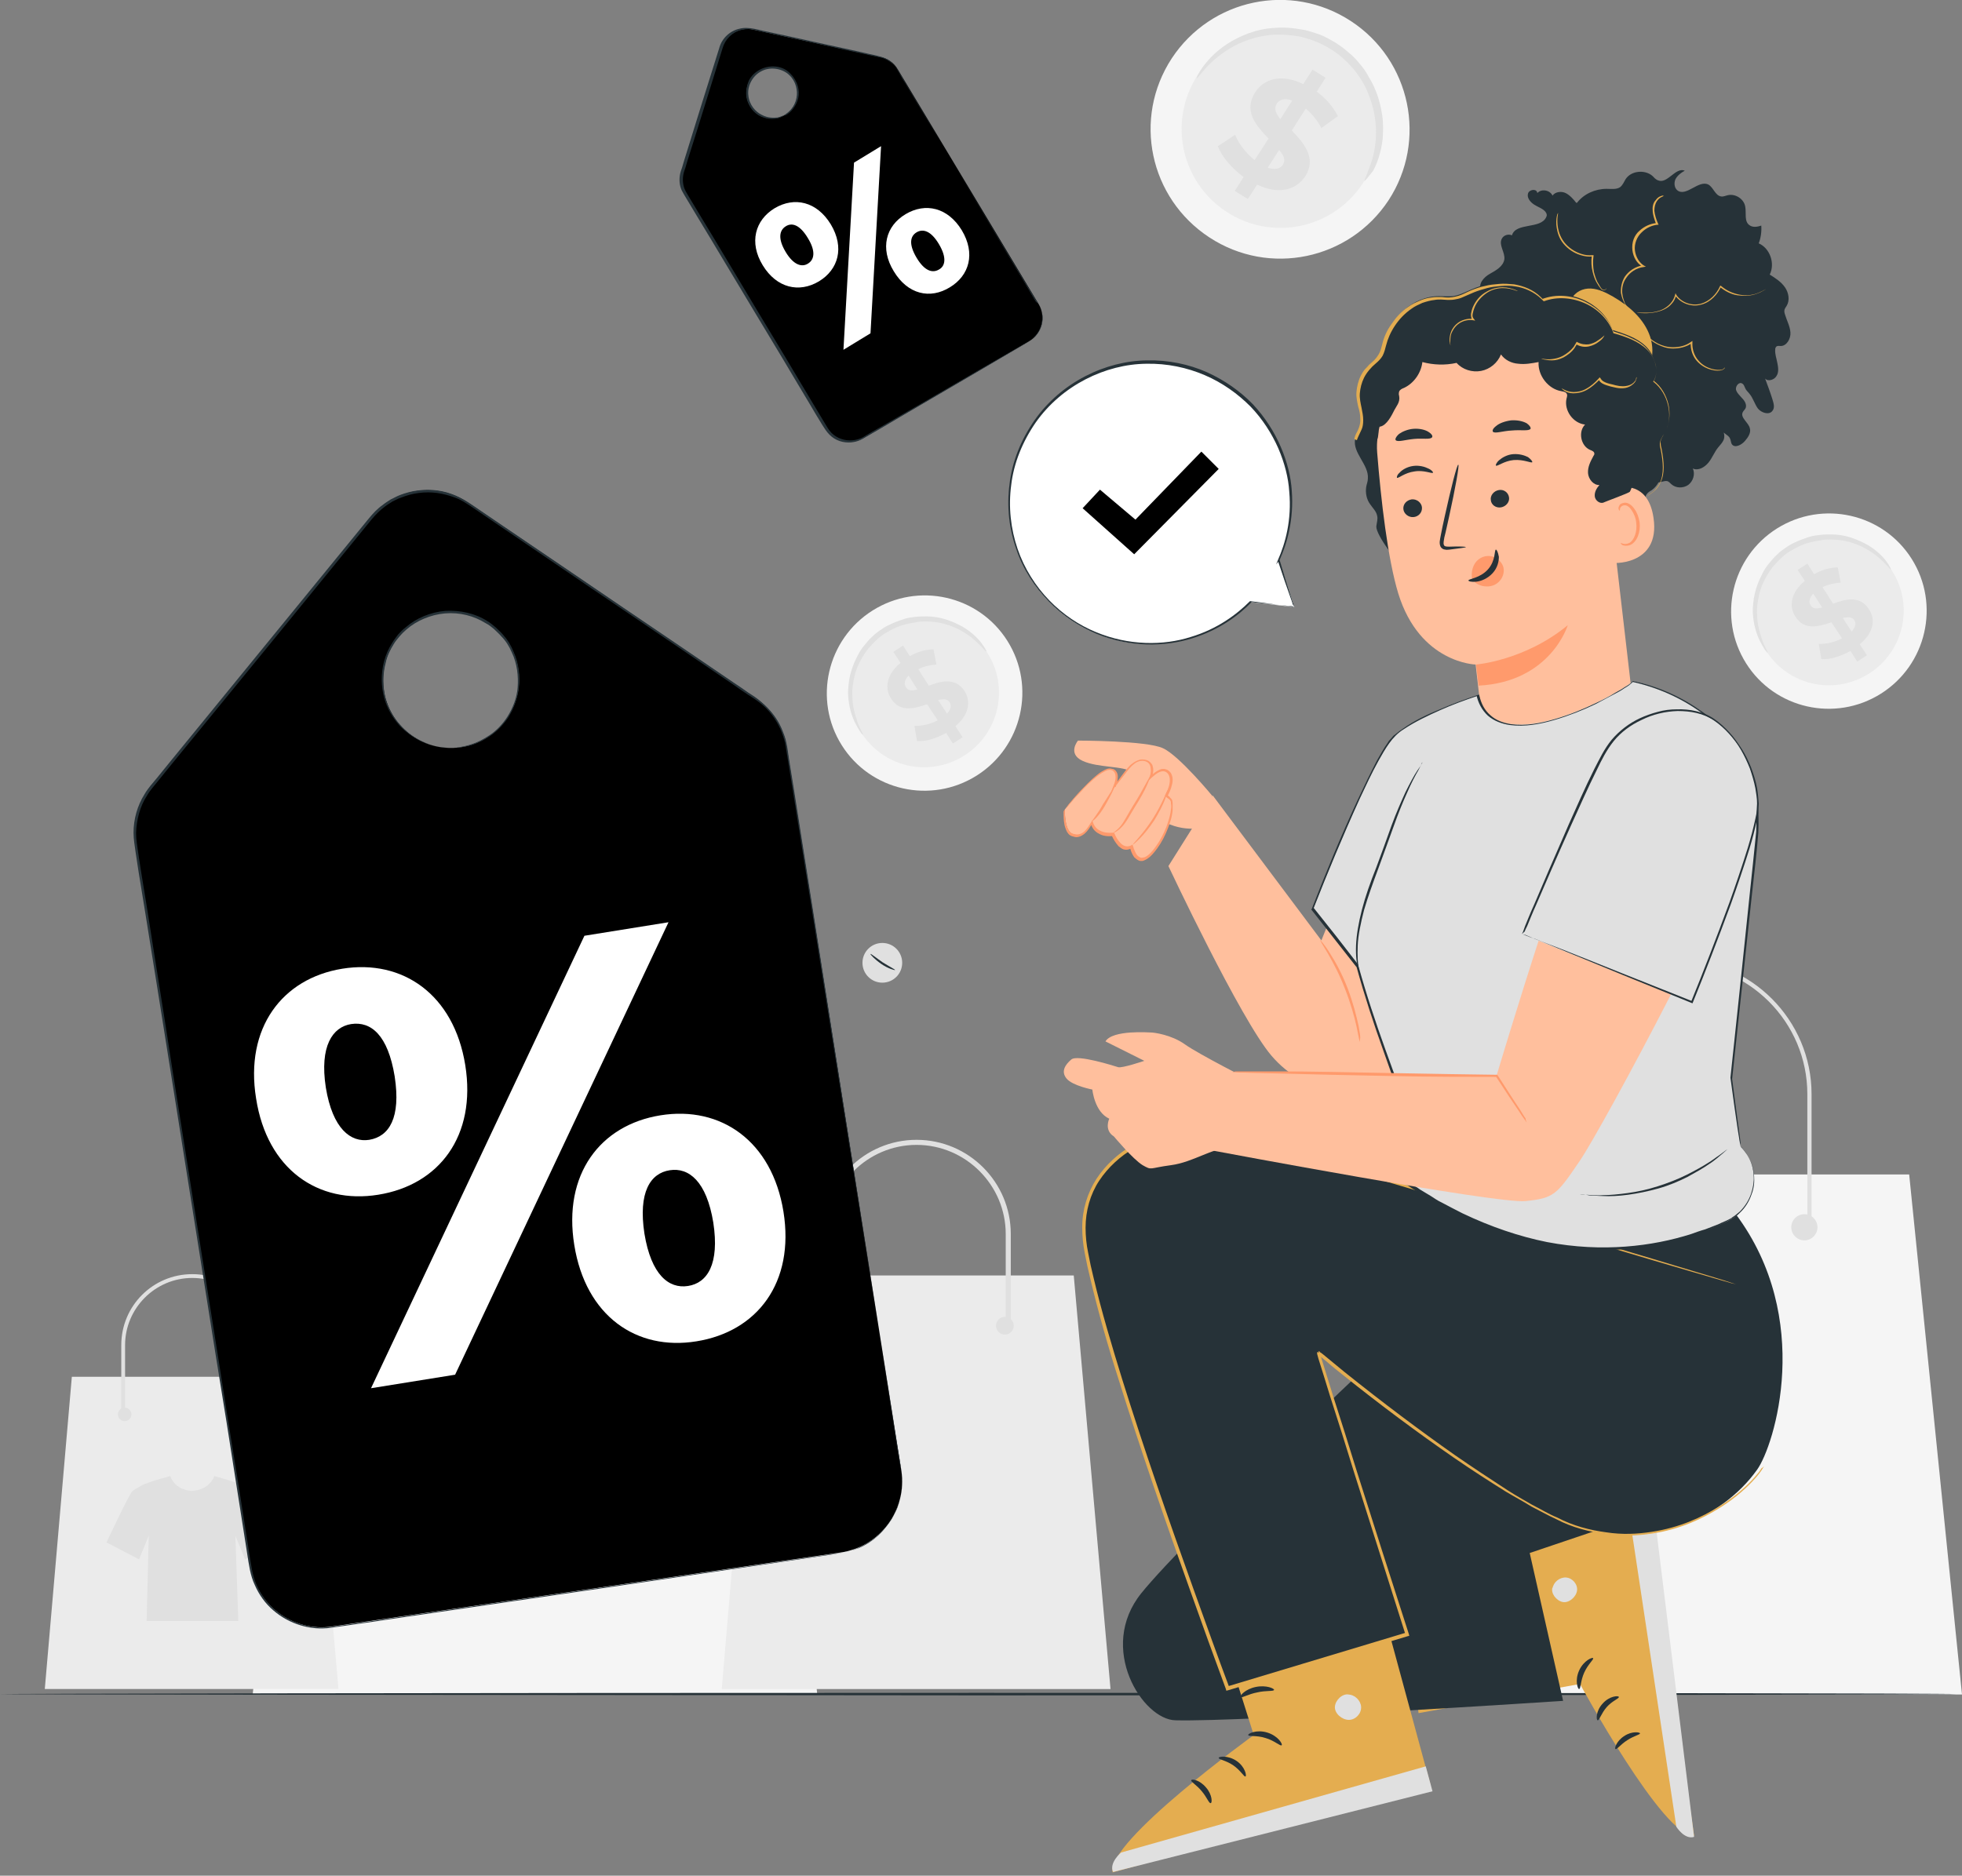 <svg width="320" height="306" viewBox="0 0 320 306" fill="none" xmlns="http://www.w3.org/2000/svg">
<rect x="0" y="0" width="320" height="306" fill="#808080" stroke="none"/>
<g clip-path="url(#clip0_3134:17044)">
<path d="M164.307 104.555C168.994 111.998 166.72 121.854 159.276 126.54C151.833 131.227 141.977 129.022 137.29 121.578C132.604 114.135 134.878 104.279 142.322 99.592C149.765 94.906 159.621 97.111 164.307 104.555Z" fill="#F5F5F5"/>
<path d="M161.068 106.553C164.652 112.205 162.929 119.717 157.209 123.301C151.488 126.885 144.045 125.162 140.461 119.511C136.877 113.859 138.6 106.347 144.32 102.763C149.972 99.179 157.484 100.902 161.068 106.553Z" fill="#EBEBEB"/>
<path d="M160.861 106.279C160.792 106.348 160.447 105.866 159.827 105.245C159.138 104.556 158.173 103.66 156.657 102.833C155.898 102.419 155.071 102.075 154.106 101.799C153.142 101.523 152.108 101.386 151.005 101.386C150.454 101.386 149.902 101.386 149.351 101.523C148.8 101.592 148.179 101.73 147.628 101.868C147.077 102.006 146.456 102.213 145.905 102.488C145.354 102.764 144.802 103.04 144.251 103.384C143.699 103.729 143.217 104.142 142.803 104.556C142.321 104.97 141.976 105.452 141.563 105.866C141.218 106.348 140.874 106.83 140.598 107.313C140.322 107.795 140.047 108.347 139.84 108.829C139.426 109.863 139.22 110.897 139.082 111.862C138.944 112.827 139.013 113.791 139.082 114.618C139.288 116.273 139.771 117.582 140.116 118.478C140.529 119.374 140.805 119.788 140.736 119.856C140.667 119.856 140.322 119.512 139.84 118.616C139.357 117.789 138.737 116.479 138.461 114.687C138.324 113.791 138.255 112.827 138.393 111.793C138.461 110.759 138.737 109.656 139.151 108.553C139.357 108.002 139.633 107.451 139.909 106.899C140.184 106.348 140.529 105.797 140.943 105.314C141.356 104.832 141.77 104.28 142.252 103.867C142.735 103.384 143.286 102.971 143.837 102.626C144.389 102.213 145.009 101.937 145.629 101.661C146.25 101.386 146.87 101.179 147.49 100.972C148.11 100.765 148.731 100.696 149.351 100.628C149.971 100.559 150.592 100.559 151.143 100.559C152.315 100.559 153.417 100.765 154.451 101.11C155.485 101.455 156.312 101.868 157.07 102.282C158.586 103.178 159.62 104.28 160.172 105.038C160.654 105.728 160.93 106.21 160.861 106.279Z" fill="#E0E0E0"/>
<path d="M155.83 118.476L157.002 120.268L155.417 121.302L154.314 119.579C152.66 120.475 150.868 121.026 149.559 120.889L149.145 118.407C150.317 118.476 151.764 118.132 152.936 117.512L151.213 114.893C149.145 115.582 146.802 116.271 145.355 113.997C144.252 112.342 144.527 110.068 146.871 108.138L145.699 106.346L147.284 105.312L148.387 107.036C149.628 106.346 151.006 105.933 152.247 105.933L152.729 108.414C151.626 108.483 150.593 108.759 149.765 109.172L151.488 111.86C153.487 111.102 155.83 110.482 157.278 112.687C158.381 114.341 158.105 116.547 155.83 118.476ZM149.628 112.48L148.18 110.206C147.491 110.964 147.422 111.653 147.767 112.136C148.18 112.756 148.801 112.687 149.628 112.48ZM154.866 114.548C154.521 113.997 153.832 113.997 153.005 114.203L154.452 116.409C155.141 115.72 155.21 115.03 154.866 114.548Z" fill="#E0E0E0"/>
<path d="M133.293 276.439H41.215L49.623 191.598H124.678L133.293 276.439Z" fill="#F5F5F5"/>
<path d="M67.612 200.215C67.612 201.386 66.647 202.351 65.475 202.351C64.304 202.351 63.339 201.386 63.339 200.215C63.339 199.043 64.304 198.078 65.475 198.078C66.647 198.078 67.612 199.043 67.612 200.215Z" fill="#E0E0E0"/>
<path d="M109.654 200.215C109.654 201.386 108.689 202.351 107.517 202.351C106.346 202.351 105.381 201.386 105.381 200.215C105.381 199.043 106.346 198.078 107.517 198.078C108.758 198.078 109.654 199.043 109.654 200.215Z" fill="#E0E0E0"/>
<path d="M108.689 200.214H107.999V178.504C107.999 166.718 98.419 157.138 86.634 157.138C74.848 157.138 65.268 166.718 65.268 178.504V200.214H64.579V178.504C64.579 166.374 74.504 156.449 86.634 156.449C98.764 156.449 108.689 166.374 108.689 178.504V200.214Z" fill="#E0E0E0"/>
<path d="M320 276.439H227.99L236.33 191.598H311.385L320 276.439Z" fill="#F5F5F5"/>
<path d="M254.318 200.215C254.318 201.386 253.353 202.351 252.181 202.351C251.01 202.351 250.045 201.386 250.045 200.215C250.045 199.043 251.01 198.078 252.181 198.078C253.422 198.078 254.318 199.043 254.318 200.215Z" fill="#E0E0E0"/>
<path d="M296.428 200.215C296.428 201.386 295.464 202.351 294.292 202.351C293.12 202.351 292.155 201.386 292.155 200.215C292.155 199.043 293.12 198.078 294.292 198.078C295.464 198.078 296.428 199.043 296.428 200.215Z" fill="#E0E0E0"/>
<path d="M295.464 200.214H294.775V178.504C294.775 166.718 285.195 157.138 273.409 157.138C261.624 157.138 252.044 166.718 252.044 178.504V200.214H251.354V178.504C251.354 166.374 261.279 156.449 273.409 156.449C285.539 156.449 295.464 166.374 295.464 178.504V200.214Z" fill="#E0E0E0"/>
<path d="M55.206 275.542H7.306L11.717 224.609H50.726L55.206 275.542Z" fill="#EBEBEB"/>
<path d="M20.332 231.846C20.941 231.846 21.435 231.352 21.435 230.743C21.435 230.134 20.941 229.641 20.332 229.641C19.723 229.641 19.23 230.134 19.23 230.743C19.23 231.352 19.723 231.846 20.332 231.846Z" fill="#E0E0E0"/>
<path d="M42.18 231.846C42.789 231.846 43.283 231.352 43.283 230.743C43.283 230.134 42.789 229.641 42.18 229.641C41.571 229.641 41.077 230.134 41.077 230.743C41.077 231.352 41.571 231.846 42.18 231.846Z" fill="#E0E0E0"/>
<path d="M42.938 230.745H42.317V219.442C42.317 213.377 37.355 208.484 31.359 208.484C25.294 208.484 20.401 213.446 20.401 219.442V230.745H19.78V219.442C19.78 213.032 24.949 207.863 31.359 207.863C37.769 207.863 42.938 213.032 42.938 219.442V230.745Z" fill="#E0E0E0"/>
<path d="M45.35 251.629C45.35 251.629 41.697 243.91 41.146 243.29C40.87 243.014 40.319 242.669 39.836 242.463C39.63 242.325 39.354 242.187 39.009 242.049C38.94 242.049 38.94 242.049 38.94 242.049C37.355 241.429 34.943 240.809 34.943 240.809C34.943 240.809 34.323 243.014 31.359 243.221C28.395 243.083 27.775 240.809 27.775 240.809C27.775 240.809 25.294 241.429 23.778 242.049C23.778 242.049 23.778 242.049 23.709 242.049C23.364 242.187 23.089 242.325 22.882 242.463C22.399 242.738 21.848 243.014 21.572 243.29C21.021 243.841 17.368 251.629 17.368 251.629L22.675 254.386L24.26 250.526L23.916 264.449H31.015H31.635H38.871L38.389 250.526L39.974 254.386L45.35 251.629Z" fill="#E0E0E0"/>
<path d="M181.124 275.548H117.717L123.437 208.074H175.128L181.124 275.548Z" fill="#EBEBEB"/>
<path d="M134.878 217.723C135.677 217.723 136.325 217.075 136.325 216.275C136.325 215.476 135.677 214.828 134.878 214.828C134.079 214.828 133.431 215.476 133.431 216.275C133.431 217.075 134.079 217.723 134.878 217.723Z" fill="#E0E0E0"/>
<path d="M163.894 217.723C164.693 217.723 165.341 217.075 165.341 216.275C165.341 215.476 164.693 214.828 163.894 214.828C163.094 214.828 162.446 215.476 162.446 216.275C162.446 217.075 163.094 217.723 163.894 217.723Z" fill="#E0E0E0"/>
<path d="M164.859 216.274H164.032V201.319C164.032 193.324 157.484 186.776 149.489 186.776C141.495 186.776 134.947 193.324 134.947 201.319V216.274H134.12V201.319C134.12 192.841 141.012 185.949 149.489 185.949C157.967 185.949 164.859 192.841 164.859 201.319V216.274Z" fill="#E0E0E0"/>
<path d="M226.474 32.669C220.065 42.387 207.039 45.144 197.252 38.734C187.465 32.325 184.708 19.298 191.118 9.512C197.528 -0.206 210.554 -2.963 220.341 3.447C230.127 9.856 232.815 22.951 226.474 32.669Z" fill="#F5F5F5"/>
<path d="M222.27 29.911C217.376 37.354 207.452 39.422 200.008 34.529C192.565 29.635 190.497 19.71 195.322 12.267C200.146 4.824 210.14 2.756 217.583 7.649C225.027 12.543 227.094 22.467 222.27 29.911Z" fill="#EBEBEB"/>
<path d="M222.546 29.501C222.477 29.432 222.821 28.812 223.235 27.64C223.717 26.469 224.269 24.745 224.407 22.471C224.475 21.368 224.407 20.128 224.2 18.887C223.993 17.578 223.579 16.268 223.028 14.959C222.752 14.27 222.408 13.649 221.994 12.96C221.581 12.34 221.098 11.65 220.616 11.099C220.065 10.479 219.513 9.928 218.893 9.376C218.273 8.825 217.583 8.342 216.894 7.929C216.205 7.515 215.447 7.102 214.689 6.826C213.931 6.481 213.172 6.275 212.414 6.068C211.656 5.861 210.898 5.792 210.14 5.723C209.382 5.654 208.624 5.654 207.934 5.654C206.487 5.723 205.109 5.999 203.868 6.413C202.627 6.826 201.525 7.309 200.56 7.929C198.63 9.1 197.321 10.341 196.494 11.306C195.666 12.271 195.253 12.822 195.184 12.753C195.115 12.684 195.391 12.064 196.149 10.961C196.907 9.928 198.148 8.48 200.146 7.171C201.111 6.55 202.283 5.93 203.592 5.448C204.902 4.965 206.349 4.621 207.934 4.552C208.693 4.483 209.52 4.483 210.347 4.552C211.174 4.621 212.001 4.758 212.828 4.896C213.655 5.103 214.482 5.379 215.309 5.654C216.136 5.999 216.894 6.413 217.721 6.895C218.479 7.377 219.237 7.929 219.858 8.48C220.547 9.032 221.167 9.652 221.719 10.341C222.27 10.961 222.752 11.65 223.166 12.409C223.579 13.098 223.993 13.856 224.269 14.545C224.889 15.993 225.234 17.44 225.44 18.818C225.647 20.197 225.578 21.506 225.509 22.678C225.234 25.021 224.544 26.813 223.924 27.916C223.028 29.019 222.615 29.57 222.546 29.501Z" fill="#E0E0E0"/>
<path d="M205.04 30.118L203.523 32.461L201.387 31.151L202.834 28.877C200.835 27.43 199.25 25.5 198.63 23.846L201.456 21.985C202.007 23.432 203.179 24.948 204.626 26.12L206.9 22.605C204.902 20.538 202.765 18.125 204.695 15.093C206.142 12.818 208.968 11.991 212.552 13.714L214.068 11.371L216.205 12.681L214.757 14.955C216.274 16.058 217.514 17.505 218.203 18.952L215.516 20.882C214.826 19.573 213.93 18.539 212.965 17.712L210.691 21.296C212.69 23.363 214.757 25.776 212.897 28.739C211.449 30.945 208.623 31.841 205.04 30.118ZM208.83 19.435L210.76 16.402C209.45 15.92 208.623 16.265 208.21 16.954C207.727 17.781 208.141 18.539 208.83 19.435ZM209.244 26.878C209.726 26.12 209.382 25.362 208.623 24.466L206.763 27.361C208.003 27.774 208.83 27.499 209.244 26.878Z" fill="#E0E0E0"/>
<path d="M311.799 91.184C316.485 98.627 314.211 108.483 306.767 113.169C299.324 117.856 289.468 115.651 284.782 108.207C280.095 100.764 282.369 90.908 289.813 86.221C297.256 81.535 307.112 83.74 311.799 91.184Z" fill="#F5F5F5"/>
<path d="M308.628 93.182C312.212 98.834 310.489 106.346 304.768 109.93C299.048 113.514 291.604 111.791 288.02 106.139C284.437 100.488 286.16 92.975 291.88 89.392C297.532 85.808 305.044 87.531 308.628 93.182Z" fill="#EBEBEB"/>
<path d="M308.421 92.908C308.352 92.977 308.008 92.494 307.387 91.874C306.698 91.185 305.733 90.289 304.217 89.462C303.459 89.048 302.632 88.704 301.667 88.428C300.702 88.152 299.668 88.014 298.566 88.014C298.014 88.014 297.463 88.015 296.911 88.152C296.36 88.221 295.74 88.359 295.188 88.497C294.637 88.635 294.017 88.842 293.465 89.117C292.914 89.393 292.363 89.669 291.811 90.013C291.26 90.358 290.778 90.771 290.364 91.185C289.882 91.598 289.537 92.081 289.123 92.494C288.779 92.977 288.434 93.459 288.159 93.942C287.883 94.424 287.607 94.976 287.4 95.458C286.987 96.492 286.78 97.526 286.642 98.49C286.504 99.455 286.573 100.42 286.642 101.247C286.849 102.901 287.331 104.211 287.676 105.107C288.09 106.003 288.365 106.416 288.296 106.485C288.227 106.485 287.883 106.141 287.4 105.245C286.918 104.418 286.298 103.108 286.022 101.316C285.884 100.42 285.815 99.455 285.953 98.422C286.022 97.388 286.298 96.285 286.711 95.182C286.918 94.631 287.194 94.08 287.469 93.528C287.745 92.977 288.09 92.425 288.503 91.943C288.917 91.461 289.33 90.909 289.813 90.496C290.295 90.013 290.846 89.6 291.398 89.255C291.949 88.842 292.569 88.566 293.19 88.29C293.81 88.015 294.43 87.808 295.051 87.601C295.671 87.394 296.291 87.325 296.911 87.256C297.532 87.188 298.152 87.188 298.703 87.188C299.875 87.188 300.978 87.394 302.012 87.739C303.045 88.084 303.873 88.497 304.631 88.91C306.147 89.806 307.181 90.909 307.732 91.667C308.215 92.357 308.421 92.839 308.421 92.908Z" fill="#E0E0E0"/>
<path d="M303.322 105.105L304.493 106.897L302.908 107.931L301.805 106.208C300.151 107.104 298.359 107.655 297.05 107.518L296.636 105.036C297.808 105.105 299.255 104.761 300.427 104.14L298.704 101.521C296.636 102.211 294.293 102.9 292.846 100.625C291.743 98.971 292.019 96.697 294.362 94.767L293.19 92.975L294.776 91.941L295.878 93.664C297.119 92.975 298.497 92.562 299.738 92.562L300.22 95.043C299.118 95.112 298.084 95.388 297.257 95.801L298.98 98.489C300.978 97.731 303.322 97.111 304.769 99.316C305.941 100.97 305.665 103.176 303.322 105.105ZM297.188 99.109L295.74 96.835C295.051 97.593 294.982 98.282 295.327 98.765C295.671 99.385 296.361 99.316 297.188 99.109ZM302.426 101.177C302.081 100.625 301.392 100.625 300.565 100.832L302.012 103.038C302.633 102.28 302.77 101.659 302.426 101.177Z" fill="#E0E0E0"/>
<path d="M318.966 276.375C318.966 276.444 247.564 276.581 159.483 276.581C71.402 276.513 0 276.444 0 276.375C0 276.306 71.402 276.168 159.483 276.168C247.564 276.168 318.966 276.237 318.966 276.375Z" fill="#263238"/>
<path d="M169.407 49.621L146.457 11.37C145.837 10.267 144.803 9.509 143.562 9.302L122.817 4.822C120.611 4.34 118.337 5.649 117.648 7.855L111.376 28.118C111.031 29.289 111.169 30.599 111.79 31.633L134.74 69.884C135.981 72.02 138.669 72.71 140.805 71.469L167.822 55.686C169.959 54.446 170.648 51.689 169.407 49.621ZM127.779 18.882C125.712 19.916 123.23 19.089 122.197 17.021C121.163 14.954 121.99 12.473 124.057 11.439C126.125 10.405 128.606 11.232 129.64 13.3C130.674 15.367 129.778 17.848 127.779 18.882Z" fill="#000000"/>
<path d="M127.78 18.883C127.78 18.883 128.124 18.676 128.607 18.262C129.089 17.849 129.709 17.09 129.916 15.919C130.123 14.816 129.847 13.3 128.744 12.266C127.711 11.232 125.781 10.819 124.265 11.577C122.679 12.335 121.852 14.127 122.059 15.574C122.197 17.09 123.231 18.262 124.265 18.745C125.298 19.296 126.263 19.227 126.884 19.158C127.435 19.02 127.711 18.814 127.78 18.883C127.78 18.883 127.711 18.951 127.573 19.02C127.435 19.089 127.159 19.227 126.884 19.296C126.263 19.434 125.229 19.503 124.127 19.02C123.024 18.538 121.921 17.297 121.714 15.643C121.646 14.816 121.783 13.989 122.128 13.162C122.542 12.335 123.231 11.715 124.058 11.301C124.885 10.888 125.85 10.75 126.746 10.888C127.642 11.025 128.4 11.439 128.951 12.059C130.123 13.231 130.467 14.816 130.192 15.988C129.916 17.159 129.227 17.986 128.744 18.4C128.469 18.607 128.262 18.745 128.124 18.814C127.848 18.814 127.78 18.883 127.78 18.883Z" fill="#263238"/>
<path d="M169.408 49.622C169.408 49.622 169.477 49.76 169.614 50.035C169.752 50.311 169.959 50.793 169.959 51.414C170.028 52.034 169.959 52.861 169.545 53.757C169.339 54.17 169.063 54.584 168.649 54.998C168.305 55.411 167.754 55.687 167.271 56.031C163.067 58.513 157.071 62.027 149.627 66.369C147.766 67.472 145.837 68.575 143.769 69.816C142.735 70.436 141.701 70.987 140.668 71.607C139.565 72.228 138.186 72.366 136.946 71.952C136.326 71.745 135.774 71.401 135.292 70.918C134.809 70.436 134.465 69.884 134.12 69.333C133.431 68.23 132.742 67.059 132.052 65.887C130.674 63.544 129.227 61.2 127.779 58.719C124.816 53.826 121.783 48.726 118.544 43.35C116.959 40.662 115.305 37.974 113.651 35.217C113.237 34.528 112.824 33.839 112.41 33.15L111.79 32.116C111.583 31.771 111.376 31.427 111.169 31.013C110.825 30.255 110.756 29.359 110.894 28.532C110.963 28.118 111.1 27.705 111.238 27.36L111.583 26.189C113.513 19.917 115.442 13.783 117.303 7.856C117.717 6.27 119.026 5.03 120.612 4.685C121.37 4.478 122.197 4.547 122.955 4.685C123.713 4.823 124.402 5.03 125.16 5.168C128.055 5.788 130.95 6.408 133.707 7.028C136.463 7.649 139.22 8.2 141.839 8.82C142.528 8.958 143.149 9.096 143.838 9.303C144.527 9.51 145.079 9.854 145.561 10.337C146.043 10.819 146.388 11.37 146.733 11.922C147.077 12.473 147.422 13.025 147.698 13.576C150.317 17.918 152.729 21.984 154.934 25.706C159.345 33.081 162.929 39.146 165.41 43.281C166.651 45.349 167.616 46.934 168.236 48.036C168.581 48.588 168.787 49.001 168.994 49.277C169.339 49.484 169.408 49.622 169.408 49.622C169.408 49.622 169.339 49.484 169.132 49.208C168.925 48.932 168.718 48.519 168.374 47.968C167.685 46.865 166.72 45.28 165.479 43.212C162.998 39.077 159.345 33.081 154.934 25.706C152.729 21.984 150.248 17.987 147.629 13.576C147.284 13.025 146.939 12.473 146.664 11.922C146.319 11.37 146.043 10.819 145.561 10.406C145.079 9.992 144.527 9.647 143.907 9.441C143.287 9.303 142.597 9.165 141.977 9.027C139.358 8.476 136.601 7.856 133.844 7.235C131.088 6.615 128.193 5.995 125.298 5.374C124.54 5.237 123.851 5.03 123.093 4.892C122.404 4.685 121.645 4.685 120.887 4.892C119.44 5.237 118.268 6.408 117.855 7.856C115.994 13.783 114.133 19.917 112.134 26.189L111.79 27.36C111.652 27.774 111.514 28.118 111.445 28.532C111.307 29.29 111.376 30.117 111.652 30.806C111.79 31.151 111.996 31.495 112.203 31.84L112.823 32.874C113.237 33.563 113.651 34.252 114.064 34.941C115.718 37.698 117.372 40.386 118.957 43.074C122.128 48.381 125.229 53.55 128.193 58.444C129.64 60.925 131.088 63.268 132.466 65.611C133.155 66.783 133.844 67.886 134.534 69.057C134.878 69.609 135.154 70.16 135.636 70.642C136.05 71.056 136.601 71.401 137.222 71.607C138.393 72.021 139.703 71.883 140.736 71.332C141.77 70.712 142.804 70.091 143.838 69.54C145.906 68.368 147.835 67.197 149.696 66.163C157.14 61.821 163.205 58.306 167.409 55.894C167.96 55.618 168.443 55.273 168.787 54.929C169.132 54.584 169.408 54.17 169.614 53.757C170.028 52.93 170.097 52.103 170.028 51.483C169.821 50.173 169.408 49.622 169.408 49.622Z" fill="#263238"/>
<path d="M124.402 43.279C122.128 39.558 123.161 35.905 126.332 33.975C129.571 32.045 133.224 32.872 135.498 36.594C137.773 40.385 136.739 43.969 133.569 45.898C130.329 47.828 126.676 47.001 124.402 43.279ZM131.777 38.868C130.467 36.663 129.158 36.249 128.124 36.939C127.159 37.559 126.814 38.868 128.124 41.074C129.433 43.279 130.812 43.624 131.777 43.004C132.81 42.383 133.086 41.005 131.777 38.868ZM139.289 26.532L143.7 23.844L141.977 54.376L137.566 57.064L139.289 26.532ZM145.768 44.244C143.493 40.523 144.458 36.87 147.697 34.94C150.937 33.01 154.589 33.837 156.864 37.559C159.138 41.35 158.104 44.934 154.934 46.863C151.695 48.862 148.042 48.035 145.768 44.244ZM153.142 39.833C151.833 37.628 150.523 37.283 149.489 37.904C148.455 38.524 148.18 39.833 149.489 42.039C150.799 44.244 152.108 44.589 153.142 43.969C154.176 43.417 154.452 42.039 153.142 39.833Z" fill="white"/>
<path d="M211.105 99.041L203.937 98.214C201.042 101.178 197.32 103.315 193.047 104.417C180.71 107.45 168.236 99.937 165.203 87.532C162.171 75.195 169.683 62.72 182.089 59.688C194.426 56.655 206.9 64.167 209.933 76.573C211.173 81.742 210.622 86.911 208.623 91.391L211.105 99.041Z" fill="white"/>
<path d="M211.104 99.04C211.104 99.04 211.036 98.902 210.967 98.557C210.829 98.213 210.691 97.73 210.484 97.11C210.071 95.8 209.45 93.871 208.692 91.321L208.623 91.114L208.485 91.252L208.692 91.389C209.933 88.633 211.036 84.773 210.691 80.086C210.553 77.812 209.933 75.331 208.899 72.919C207.865 70.506 206.349 68.094 204.35 65.958C202.283 63.821 199.732 62.029 196.838 60.72C193.874 59.41 190.566 58.721 187.12 58.79C180.297 58.859 173.06 62.374 168.718 68.577C166.513 71.747 165.065 75.331 164.652 78.984C164.169 82.636 164.583 86.289 165.754 89.597C166.857 92.906 168.787 95.8 171.061 98.144C173.336 100.487 176.024 102.21 178.781 103.382C184.294 105.656 190.015 105.518 194.426 104.14C198.905 102.761 202.076 100.349 204.143 98.213H204.075C206.418 98.488 208.21 98.626 209.45 98.764C210.002 98.833 210.484 98.902 210.829 98.902C210.967 99.04 211.104 99.04 211.104 99.04C211.104 99.04 210.967 99.04 210.622 98.971C210.277 98.902 209.864 98.833 209.244 98.764C208.003 98.626 206.28 98.35 203.937 98.075H203.868L203.799 98.144C201.731 100.211 198.561 102.624 194.15 103.933C189.808 105.312 184.156 105.38 178.712 103.106C176.024 102.003 173.405 100.28 171.13 97.937C168.925 95.663 167.064 92.768 165.961 89.529C164.858 86.289 164.445 82.705 164.927 79.122C165.341 75.538 166.788 72.023 168.925 68.921C173.198 62.856 180.297 59.41 186.982 59.341C190.359 59.272 193.599 59.962 196.493 61.202C199.388 62.443 201.869 64.235 203.937 66.302C205.935 68.37 207.452 70.782 208.485 73.125C209.519 75.538 210.14 77.95 210.277 80.224C210.691 84.773 209.657 88.633 208.417 91.389L208.141 92.079L208.623 91.458H208.417C209.244 93.94 209.864 95.8 210.346 97.11C210.553 97.73 210.76 98.213 210.829 98.557C211.036 98.902 211.104 99.04 211.104 99.04Z" fill="#263238"/>
<path d="M176.575 82.911L179.401 79.879L185.19 84.772L195.942 73.676L198.768 76.501L184.984 90.424L176.575 82.911Z" fill="#000000"/>
<path d="M147.009 239.912L128.331 121.989C127.849 118.68 125.988 115.786 123.3 113.925L76.365 82.014C71.265 78.568 64.442 79.602 60.582 84.289L24.674 128.26C22.607 130.81 21.642 134.188 22.124 137.427L40.802 255.351C41.767 261.829 47.763 266.309 54.172 265.344L137.015 253.283C143.494 252.387 147.974 246.391 147.009 239.912ZM74.435 121.989C68.301 122.471 62.994 117.922 62.512 111.788C62.029 105.654 66.578 100.347 72.712 99.865C78.846 99.382 84.153 103.931 84.635 110.065C85.049 116.199 80.5 121.506 74.435 121.989Z" fill="#000000"/>
<path d="M74.434 121.988C74.434 121.919 75.399 121.919 77.053 121.367C77.88 121.092 78.845 120.609 79.879 119.92C80.913 119.231 81.947 118.197 82.774 116.888C83.601 115.578 84.29 113.924 84.428 112.132C84.566 110.34 84.359 108.273 83.463 106.412C83.049 105.447 82.498 104.551 81.74 103.793C81.395 103.379 80.982 103.035 80.568 102.621C80.155 102.276 79.741 101.932 79.19 101.656C77.329 100.484 74.986 99.864 72.573 100.071C70.23 100.278 67.956 101.243 66.302 102.69C65.888 103.035 65.475 103.448 65.13 103.862C64.785 104.275 64.441 104.689 64.165 105.171C63.614 106.067 63.131 107.032 62.925 108.066C62.373 110.064 62.442 112.063 62.856 113.855C63.338 115.647 64.234 117.163 65.268 118.266C66.302 119.438 67.473 120.265 68.576 120.816C69.679 121.367 70.713 121.712 71.609 121.85C73.4 122.126 74.434 121.919 74.434 121.988C74.434 121.988 74.365 121.988 74.228 121.988C74.09 121.988 73.883 121.988 73.676 121.988C73.469 121.988 73.125 121.988 72.849 121.988C72.504 121.988 72.091 121.988 71.677 121.85C70.781 121.712 69.748 121.436 68.576 120.885C67.473 120.334 66.233 119.507 65.13 118.335C64.096 117.163 63.131 115.647 62.649 113.786C62.166 111.994 62.097 109.927 62.649 107.859C62.925 106.825 63.338 105.86 63.958 104.895C64.234 104.413 64.579 103.999 64.923 103.517C65.337 103.103 65.681 102.69 66.164 102.345C67.887 100.829 70.23 99.864 72.642 99.657C75.055 99.52 77.536 100.071 79.466 101.311C79.948 101.587 80.43 102.001 80.844 102.345C81.257 102.759 81.671 103.103 82.016 103.517C82.774 104.344 83.325 105.24 83.739 106.274C84.635 108.204 84.841 110.271 84.635 112.132C84.428 113.993 83.739 115.647 82.912 117.025C82.016 118.335 80.982 119.369 79.948 120.058C78.914 120.747 77.88 121.23 77.053 121.505C76.64 121.643 76.226 121.712 75.882 121.781C75.537 121.85 75.261 121.919 75.055 121.919C74.848 121.919 74.641 121.988 74.503 121.988C74.434 121.988 74.434 121.988 74.434 121.988Z" fill="#263238"/>
<path d="M147.009 239.911C147.009 239.911 147.078 240.325 147.147 241.221C147.147 242.117 147.147 243.426 146.664 245.011C146.595 245.218 146.526 245.425 146.457 245.632C146.388 245.838 146.251 246.045 146.182 246.252C146.044 246.734 145.768 247.148 145.492 247.63C144.941 248.526 144.252 249.491 143.356 250.318C142.46 251.145 141.288 251.904 139.979 252.524C139.634 252.662 139.29 252.799 138.945 252.937C138.6 253.006 138.256 253.144 137.842 253.213C137.084 253.351 136.326 253.489 135.499 253.627C122.748 255.487 104.209 258.244 81.396 261.552C75.675 262.38 69.679 263.275 63.477 264.171C60.375 264.654 57.205 265.067 53.965 265.55C50.657 266.032 47.142 264.93 44.592 262.724C43.283 261.621 42.249 260.174 41.56 258.589C40.801 257.004 40.595 255.212 40.319 253.489C39.768 250.043 39.216 246.528 38.665 242.944C37.562 235.776 36.391 228.47 35.15 220.889C32.738 205.795 30.257 190.012 27.638 173.609C26.328 165.408 25.019 157.068 23.64 148.591C23.296 146.454 22.951 144.318 22.606 142.25C22.468 141.216 22.262 140.114 22.124 139.08C21.986 138.046 21.779 136.943 21.779 135.841C21.779 133.635 22.4 131.43 23.571 129.569C24.123 128.604 24.881 127.777 25.57 126.95C26.259 126.123 26.948 125.227 27.638 124.4C38.803 110.753 49.623 97.452 60.168 84.563C60.858 83.736 61.547 82.978 62.443 82.358C62.856 82.013 63.339 81.738 63.752 81.462C64.235 81.255 64.648 80.98 65.2 80.773C67.129 80.015 69.266 79.739 71.334 80.015C72.367 80.153 73.332 80.428 74.297 80.842C75.262 81.255 76.158 81.807 76.985 82.358C78.639 83.461 80.293 84.632 81.947 85.735C88.564 90.215 95.042 94.626 101.314 98.899C107.655 103.172 113.789 107.376 119.785 111.443C120.543 111.925 121.301 112.476 121.99 112.959C122.748 113.441 123.507 113.924 124.196 114.544C125.574 115.716 126.746 117.163 127.435 118.748C127.78 119.575 128.124 120.402 128.262 121.229C128.469 122.125 128.538 122.952 128.676 123.779C128.951 125.502 129.227 127.157 129.503 128.88C131.639 142.319 133.569 154.794 135.361 166.166C138.945 188.979 141.84 207.449 143.838 220.2C144.803 226.541 145.63 231.503 146.113 234.88C146.388 236.534 146.595 237.844 146.733 238.671C146.94 239.498 147.009 239.911 147.009 239.911C147.009 239.911 146.94 239.498 146.802 238.602C146.664 237.706 146.457 236.465 146.182 234.811C145.63 231.434 144.872 226.472 143.838 220.131C141.771 207.381 138.876 188.91 135.223 166.166C133.431 154.794 131.433 142.25 129.296 128.88C129.02 127.226 128.745 125.502 128.469 123.779C128.331 122.952 128.193 122.056 128.055 121.229C127.849 120.402 127.573 119.575 127.228 118.817C126.47 117.232 125.436 115.854 124.058 114.751C123.369 114.199 122.611 113.717 121.853 113.235C121.094 112.752 120.336 112.201 119.647 111.718C113.651 107.652 107.517 103.448 101.176 99.175C94.835 94.902 88.426 90.491 81.809 86.011C80.155 84.908 78.501 83.736 76.847 82.634C76.02 82.082 75.193 81.531 74.228 81.186C73.332 80.842 72.298 80.566 71.334 80.428C69.335 80.153 67.267 80.428 65.406 81.186C64.924 81.324 64.51 81.6 64.028 81.807C63.614 82.082 63.132 82.358 62.787 82.634C61.96 83.254 61.271 83.943 60.582 84.77C50.106 97.658 39.216 110.96 28.051 124.607C27.362 125.434 26.673 126.33 25.983 127.157C25.294 128.053 24.536 128.811 23.985 129.776C22.813 131.568 22.262 133.773 22.193 135.91C22.193 137.012 22.4 138.046 22.537 139.08C22.675 140.183 22.882 141.216 23.02 142.25C23.364 144.387 23.709 146.523 24.054 148.591C25.363 157.068 26.742 165.408 27.982 173.609C30.601 190.012 33.082 205.864 35.495 220.889C36.666 228.401 37.838 235.776 39.01 242.944C39.561 246.528 40.112 250.043 40.664 253.489C40.939 255.212 41.146 256.935 41.835 258.52C42.525 260.105 43.558 261.484 44.799 262.586C47.349 264.792 50.726 265.826 53.965 265.412C57.205 264.93 60.375 264.516 63.477 264.034C69.679 263.138 75.675 262.242 81.396 261.415C104.209 258.106 122.748 255.418 135.499 253.558C136.326 253.42 137.084 253.351 137.842 253.213C138.187 253.144 138.6 253.006 138.945 252.937C139.29 252.868 139.634 252.662 139.979 252.593C141.288 252.041 142.391 251.283 143.287 250.456C144.183 249.629 144.872 248.664 145.423 247.837C145.699 247.355 145.906 246.941 146.113 246.528C146.182 246.321 146.319 246.114 146.388 245.907C146.457 245.701 146.526 245.494 146.595 245.287C147.078 243.633 147.147 242.324 147.147 241.496C147.147 241.083 147.078 240.738 147.078 240.532C147.009 240.049 147.009 239.911 147.009 239.911Z" fill="#263238"/>
<path d="M41.767 179.193C39.906 167.683 46.04 159.62 55.827 158.034C65.682 156.449 74.022 162.239 75.882 173.748C77.743 185.327 71.609 193.322 61.685 194.907C51.898 196.492 43.559 190.772 41.767 179.193ZM64.373 175.609C63.27 168.855 60.513 166.581 57.274 167.063C54.241 167.546 52.105 170.647 53.139 177.401C54.241 184.155 57.205 186.43 60.237 185.947C63.477 185.396 65.406 182.364 64.373 175.609ZM95.318 152.659L109.033 150.453L74.228 224.267L60.513 226.473L95.318 152.659ZM93.664 203.109C91.803 191.599 97.868 183.535 107.724 181.95C117.58 180.365 125.919 186.154 127.78 197.664C129.641 209.243 123.507 217.238 113.582 218.823C103.795 220.408 95.525 214.687 93.664 203.109ZM116.339 199.456C115.236 192.702 112.342 190.427 109.24 190.91C106.07 191.392 104.071 194.494 105.105 201.248C106.208 208.002 109.102 210.277 112.204 209.794C115.374 209.312 117.373 206.21 116.339 199.456Z" fill="white"/>
<path d="M257.213 33.081C258.316 31.634 260.177 30.807 262.038 30.807C262.796 30.807 263.623 30.945 264.243 30.531C264.657 30.187 264.863 29.704 265.139 29.222C266.035 27.843 268.241 27.637 269.481 28.671C269.757 28.946 270.033 29.291 270.446 29.429C271.962 30.049 273.272 27.223 274.788 27.843C274.168 28.188 273.616 28.602 273.272 29.222C272.996 29.842 273.065 30.669 273.616 31.083C275.064 32.117 277.062 29.291 278.648 30.118C279.475 30.6 279.75 31.91 280.715 32.048C281.06 32.117 281.473 31.91 281.818 31.841C283.059 31.565 284.437 32.461 284.644 33.702C284.851 34.736 284.437 36.114 285.333 36.734C285.884 37.148 286.642 37.01 287.263 36.803C287.332 37.768 287.194 38.802 286.849 39.698C288.71 40.525 289.537 43.006 288.641 44.798C289.537 45.349 290.502 45.97 291.122 46.866C291.743 47.762 291.949 49.002 291.398 49.898C291.26 50.105 291.122 50.312 291.053 50.519C290.984 50.794 291.053 51.07 291.122 51.277C291.398 52.242 291.949 53.206 292.018 54.24C292.087 55.274 291.398 56.446 290.433 56.446C290.226 56.446 289.951 56.377 289.744 56.515C289.606 56.653 289.537 56.79 289.537 56.997C289.468 57.755 289.744 58.444 289.882 59.203C290.02 59.892 290.157 60.719 289.744 61.339C289.399 61.959 288.366 62.304 287.883 61.753C288.297 62.855 288.71 63.958 289.055 65.061C289.261 65.75 289.537 66.508 289.055 67.059C288.503 67.749 287.263 67.335 286.711 66.646C286.16 65.888 285.953 64.992 285.333 64.234C285.126 63.958 284.782 63.682 284.644 63.338C284.506 63.062 284.437 62.718 284.161 62.58C283.679 62.235 283.059 62.924 283.128 63.545C283.265 64.096 283.748 64.51 284.161 64.992C284.575 65.405 284.919 66.026 284.713 66.577C284.575 66.853 284.368 66.991 284.23 67.266C283.817 68.162 285.195 68.92 285.402 69.885C285.609 70.575 285.126 71.333 284.644 71.884C284.092 72.573 282.921 73.194 282.438 72.435C282.3 72.16 282.3 71.815 282.163 71.539C282.025 71.195 281.68 70.988 281.404 70.781C280.646 70.23 280.095 69.472 279.819 68.645C280.646 69.472 281.542 70.643 281.129 71.746C280.922 72.229 280.577 72.573 280.233 72.987C279.613 73.745 279.268 74.71 278.648 75.468C278.027 76.226 276.994 76.846 276.098 76.433C276.511 77.329 276.167 78.5 275.339 79.121C274.512 79.672 273.341 79.672 272.583 78.983C272.376 78.776 272.169 78.569 271.962 78.5C271.687 78.431 271.411 78.5 271.135 78.569C269.412 79.052 267.482 78.5 266.311 77.122C266.587 76.984 266.862 76.846 267.138 76.709C265.415 76.639 263.554 76.571 262.038 75.744C260.521 74.916 259.419 73.056 259.97 71.401C260.246 70.712 260.797 69.954 260.453 69.265C260.246 68.782 259.625 68.645 259.143 68.507C257.007 67.956 254.939 67.473 252.802 66.922C251.769 66.646 250.666 66.37 249.977 65.612C249.218 64.854 249.081 63.476 249.839 62.786C249.287 61.891 248.46 61.132 247.495 60.65C246.393 60.099 245.221 59.961 244.118 59.478C243.016 58.996 241.982 58.1 241.913 56.859C241.844 55.688 243.429 54.585 244.325 55.412C243.98 53.62 240.81 53.827 240.328 52.104C239.983 50.656 241.775 49.76 242.602 48.589C242.326 48.106 241.844 47.831 241.568 47.348C241.017 46.383 241.982 45.212 243.016 44.66C243.98 44.109 245.152 43.489 245.359 42.317C245.497 41.145 244.394 39.974 244.945 38.94C245.221 38.388 245.979 38.113 246.599 38.388C247.22 36.252 251.286 37.423 252.182 35.425C252.251 35.287 252.32 35.08 252.251 34.942C252.251 34.804 252.113 34.667 252.044 34.529C251.562 33.977 250.804 33.771 250.183 33.357C249.563 32.944 249.012 32.254 249.218 31.565C249.425 30.876 250.666 30.738 250.735 31.496C251.424 30.738 252.802 31.014 253.216 31.91C253.629 31.29 254.663 31.152 255.352 31.496C256.042 31.841 256.593 32.461 257.075 33.081" fill="#263238"/>
<path d="M269.136 54.929C268.171 52.034 265.69 49.897 263.071 48.381C261.968 47.761 260.796 47.141 259.487 47.072C258.177 47.003 256.868 47.623 256.316 48.795L256.73 50.862C256.868 54.239 259.762 56.789 261.417 59.753C262.106 61.062 262.726 62.648 264.173 63.061C264.932 63.268 265.759 63.13 266.448 62.786C269.136 61.545 270.101 57.823 269.136 54.929Z" fill="#E4AD50"/>
<path d="M271.273 70.439C272.858 67.682 272.1 63.822 269.55 61.892C270.584 60.169 269.825 57.826 268.378 56.448C266.931 55.069 264.932 54.449 263.002 53.829C261.417 49.418 255.903 46.937 251.561 48.591C248.736 45.42 243.704 45.558 239.845 47.281C238.88 47.695 237.984 48.177 236.95 48.315C236.192 48.384 235.434 48.315 234.676 48.315C230.541 48.315 226.888 51.692 225.785 55.758C225.578 56.379 225.509 57.068 225.165 57.619C224.751 58.377 223.993 58.86 223.373 59.48C222.063 60.79 221.374 62.719 221.512 64.649C221.65 66.234 222.408 67.888 221.925 69.405C221.719 70.163 221.167 70.852 221.029 71.61C220.547 73.885 223.304 75.814 223.097 78.089C223.097 78.571 222.89 78.985 222.821 79.467C222.684 80.432 222.89 81.466 223.442 82.224C223.855 82.844 224.475 83.396 224.613 84.154C224.751 84.705 224.544 85.257 224.475 85.877C224.407 87.255 227.99 92.08 229.231 92.631L264.105 88.289C266.655 87.393 268.516 84.705 268.378 82.017C268.378 81.535 268.309 81.052 268.516 80.708C268.723 80.363 269.067 80.156 269.412 79.95C271.48 78.433 271.342 75.332 270.79 72.851C270.721 72.506 270.653 72.162 270.653 71.817C270.653 71.335 270.997 70.921 271.273 70.439Z" fill="#263238"/>
<path d="M261.349 71.814C260.659 65.611 255.835 59.063 249.287 56.858C245.152 55.48 242.188 55.824 240.121 55.893C235.503 55.962 232.126 58.719 232.126 58.719C230.265 59.408 224.062 66.783 224.614 73.813C225.234 81.601 226.337 91.181 228.06 96.832C231.575 108.204 240.672 108.411 240.672 108.411L242.395 123.436L266.311 114.545L261.349 71.814Z" fill="#FFBF9D"/>
<path d="M245.221 92.63C245.083 92.01 244.669 91.528 244.256 91.183C243.291 90.494 242.05 90.563 241.154 91.252C240.258 91.941 239.845 93.32 240.121 94.56C240.672 95.249 241.568 95.663 242.395 95.663C242.533 95.663 242.671 95.663 242.808 95.663C243.498 95.594 244.118 95.318 244.6 94.767C245.152 94.147 245.359 93.32 245.221 92.63Z" fill="#FF9A6C"/>
<path d="M228.887 83.047C228.956 83.806 229.714 84.426 230.541 84.357C231.368 84.288 231.988 83.599 231.919 82.772C231.85 82.014 231.092 81.393 230.265 81.462C229.369 81.6 228.818 82.289 228.887 83.047Z" fill="#263238"/>
<path d="M227.852 77.947C228.059 78.085 229.093 77.12 230.678 76.913C232.263 76.637 233.573 77.327 233.711 77.12C233.78 77.051 233.573 76.706 232.953 76.431C232.401 76.155 231.505 75.879 230.471 76.017C229.506 76.155 228.679 76.637 228.266 77.12C227.852 77.465 227.783 77.878 227.852 77.947Z" fill="#263238"/>
<path d="M239.087 89.249C239.087 89.18 238.053 89.111 236.399 89.18C235.986 89.18 235.572 89.18 235.503 88.904C235.365 88.629 235.503 88.146 235.572 87.664C235.848 86.63 236.055 85.527 236.33 84.356C237.364 79.669 238.053 75.809 237.847 75.809C237.64 75.741 236.675 79.531 235.641 84.218C235.365 85.389 235.159 86.492 234.952 87.526C234.883 88.008 234.676 88.56 234.952 89.18C235.09 89.456 235.434 89.663 235.71 89.663C235.986 89.732 236.192 89.663 236.399 89.663C238.053 89.456 239.087 89.318 239.087 89.249Z" fill="#263238"/>
<path d="M240.741 108.41C240.741 108.41 248.667 107.789 255.697 102C255.697 102 252.94 111.235 241.155 111.856L240.741 108.41Z" fill="#FF9A6C"/>
<path d="M243.981 89.664C243.705 89.664 243.981 91.456 242.671 92.903C241.362 94.351 239.501 94.42 239.501 94.695C239.501 94.833 239.983 94.971 240.742 94.902C241.5 94.833 242.602 94.42 243.429 93.524C244.257 92.628 244.463 91.594 244.463 90.836C244.325 90.078 244.119 89.664 243.981 89.664Z" fill="#263238"/>
<path d="M227.646 71.816C227.991 72.16 229.163 71.747 230.61 71.609C232.057 71.471 233.298 71.747 233.574 71.333C233.711 71.126 233.505 70.782 232.953 70.437C232.402 70.093 231.506 69.886 230.541 69.955C229.576 70.023 228.68 70.437 228.198 70.782C227.646 71.264 227.509 71.678 227.646 71.816Z" fill="#263238"/>
<path d="M246.118 81.117C246.255 81.875 245.635 82.633 244.808 82.771C243.981 82.909 243.223 82.358 243.154 81.599C243.016 80.841 243.636 80.083 244.464 79.945C245.222 79.807 245.98 80.29 246.118 81.117Z" fill="#263238"/>
<path d="M249.908 75.398C249.77 75.605 248.529 74.916 246.875 75.054C245.29 75.192 244.187 76.156 243.981 75.95C243.912 75.881 244.049 75.467 244.532 75.054C245.014 74.64 245.841 74.158 246.806 74.089C247.84 74.02 248.667 74.296 249.219 74.571C249.77 74.985 249.977 75.329 249.908 75.398Z" fill="#263238"/>
<path d="M249.632 69.954C249.356 70.368 248.047 70.092 246.599 70.23C245.083 70.299 243.843 70.781 243.498 70.437C243.36 70.23 243.498 69.885 244.049 69.472C244.532 69.058 245.428 68.713 246.462 68.576C247.495 68.507 248.391 68.713 249.012 69.058C249.494 69.403 249.701 69.747 249.632 69.954Z" fill="#263238"/>
<path d="M261.004 83.116C260.866 82.22 261.555 80.083 262.451 79.808C264.657 79.118 268.861 78.705 269.688 84.494C270.86 92.42 262.658 92.007 262.658 91.731C262.52 91.593 261.417 86.079 261.004 83.116Z" fill="#FFBF9D"/>
<path d="M264.312 88.562C264.312 88.562 264.45 88.631 264.726 88.7C265.002 88.769 265.346 88.769 265.76 88.562C266.518 88.148 267.069 86.701 266.862 85.254C266.794 84.496 266.518 83.875 266.173 83.324C265.829 82.772 265.415 82.428 265.002 82.428C264.588 82.428 264.312 82.704 264.243 82.91C264.175 83.117 264.243 83.324 264.175 83.324C264.175 83.324 263.968 83.186 263.968 82.91C263.968 82.772 264.037 82.566 264.175 82.359C264.312 82.152 264.588 82.083 264.933 82.014C265.553 81.945 266.173 82.428 266.587 83.048C267 83.6 267.276 84.358 267.414 85.185C267.621 86.77 267 88.424 265.898 88.906C265.346 89.113 264.864 89.044 264.588 88.906C264.381 88.769 264.312 88.562 264.312 88.562Z" fill="#FF9A6C"/>
<path d="M222.821 74.225C224.268 72.985 225.095 71.469 224.751 69.608C225.854 69.746 226.75 68.229 227.232 67.264C227.714 66.231 228.404 65.679 228.197 64.577C228.128 64.37 228.128 64.163 228.197 63.887C228.335 63.543 228.679 63.405 229.024 63.267C230.609 62.509 231.781 60.855 231.988 59.063C233.779 59.545 235.709 59.614 237.57 59.201C238.535 60.303 240.12 60.786 241.568 60.51C243.015 60.234 244.255 59.201 244.807 57.822C245.427 58.718 246.53 59.27 247.633 59.339C248.735 59.476 249.838 59.27 250.941 59.063C250.803 61.268 252.526 63.474 254.662 63.818C254.938 63.887 255.283 63.887 255.49 64.163C255.696 64.439 255.558 64.783 255.49 65.059C255.076 66.989 256.592 69.056 258.522 69.263C257.35 70.435 257.833 72.778 259.349 73.398C259.694 73.536 260.038 73.674 260.038 74.019C260.038 74.157 259.969 74.294 259.9 74.363C259.418 75.259 258.936 76.155 259.005 77.189C259.073 78.154 259.9 79.188 260.865 79.119C260.383 79.67 260.038 80.29 260.107 80.98C260.176 81.669 261.003 82.289 261.624 81.945C261.899 81.807 265.69 80.428 265.828 80.222C267.62 76.844 264.311 73.881 263.553 70.159C262.795 66.437 260.934 62.922 258.591 59.959C257.626 58.718 256.523 57.478 255.214 56.513C253.767 55.41 252.043 54.652 250.389 53.894C248.184 52.929 245.978 51.964 243.566 51.757C239.155 51.344 234.951 53.549 231.16 55.961C229.713 56.857 228.335 57.822 227.232 59.132C225.922 60.648 225.026 62.509 224.268 64.37C223.235 67.127 222.407 69.952 222.545 72.916" fill="#263238"/>
<path d="M220.892 71.677C220.892 71.677 220.892 71.332 221.167 70.781C221.305 70.505 221.512 70.16 221.65 69.747C221.788 69.333 221.925 68.782 221.856 68.231C221.856 67.61 221.719 66.99 221.512 66.301C221.374 65.612 221.167 64.784 221.236 63.958C221.305 63.13 221.512 62.166 221.925 61.339C222.132 60.925 222.408 60.443 222.752 60.098C223.097 59.684 223.442 59.34 223.855 58.995C224.269 58.651 224.613 58.237 224.889 57.755C225.165 57.272 225.303 56.721 225.44 56.169C225.716 54.998 226.199 53.895 226.957 52.861C227.646 51.827 228.542 50.794 229.713 50.035C230.265 49.622 230.885 49.346 231.505 49.071C232.126 48.795 232.815 48.588 233.573 48.519C233.918 48.45 234.262 48.45 234.676 48.45C235.02 48.45 235.365 48.45 235.779 48.519C236.468 48.588 237.226 48.45 237.915 48.243C238.604 48.037 239.294 47.623 239.983 47.347C240.672 47.072 241.43 46.796 242.188 46.658C242.946 46.452 243.704 46.383 244.531 46.314C245.29 46.245 246.117 46.314 246.944 46.383C248.529 46.658 250.114 47.279 251.286 48.45C251.424 48.588 251.493 48.657 251.63 48.795H251.493C253.836 47.899 256.386 48.175 258.522 49.208C260.659 50.242 262.382 51.965 263.14 54.102L263.071 54.033C264.105 54.377 265.139 54.653 266.035 55.136C267 55.549 267.896 56.1 268.585 56.859C269.274 57.617 269.757 58.513 270.032 59.478C270.239 60.443 270.17 61.476 269.688 62.234V62.097C270.997 63.062 271.755 64.509 272.1 65.887C272.444 67.335 272.307 68.713 271.824 69.954C271.686 70.229 271.548 70.505 271.411 70.781C271.273 71.056 271.066 71.332 270.997 71.539C270.859 71.814 270.79 72.09 270.859 72.366C270.859 72.641 270.928 72.917 270.997 73.193C271.204 74.296 271.342 75.26 271.342 76.225C271.342 77.121 271.204 77.948 270.859 78.638C270.584 79.327 270.17 79.809 269.825 80.085C269.481 80.43 269.136 80.567 268.93 80.774C268.723 80.912 268.654 81.05 268.654 81.05C268.654 81.05 268.723 80.912 268.861 80.774C269.067 80.567 269.412 80.43 269.757 80.085C270.101 79.74 270.515 79.258 270.79 78.638C271.066 78.017 271.204 77.19 271.204 76.294C271.204 75.398 271.066 74.365 270.859 73.331C270.79 73.055 270.721 72.779 270.721 72.504C270.721 72.228 270.79 71.883 270.928 71.608C271.066 71.332 271.204 71.056 271.411 70.781C271.548 70.505 271.686 70.229 271.824 69.954C272.307 68.782 272.376 67.403 272.031 66.025C271.686 64.647 270.928 63.268 269.688 62.303L269.619 62.234L269.688 62.166C270.17 61.407 270.239 60.443 270.032 59.547C269.825 58.651 269.343 57.755 268.654 57.065C267.965 56.376 267.069 55.825 266.173 55.411C265.208 54.998 264.243 54.653 263.209 54.377H263.14V54.309C262.382 52.241 260.728 50.518 258.66 49.553C256.593 48.588 254.043 48.312 251.837 49.139H251.768L251.699 49.071C251.561 48.933 251.493 48.864 251.355 48.726C250.183 47.623 248.667 46.934 247.15 46.727C246.392 46.589 245.565 46.589 244.807 46.658C244.049 46.727 243.291 46.796 242.533 47.003C241.775 47.21 241.085 47.416 240.396 47.692C239.707 47.968 239.018 48.312 238.329 48.588C237.984 48.726 237.639 48.795 237.226 48.864C236.881 48.933 236.468 48.933 236.123 48.933C235.779 48.933 235.434 48.864 235.02 48.864C234.676 48.864 234.331 48.864 233.987 48.933C233.297 49.002 232.608 49.208 231.988 49.415C231.368 49.691 230.747 49.967 230.196 50.38C229.093 51.138 228.197 52.103 227.508 53.137C226.819 54.171 226.336 55.273 226.061 56.376C225.923 56.928 225.785 57.479 225.509 58.03C225.234 58.513 224.82 58.926 224.407 59.271C223.993 59.615 223.648 59.96 223.304 60.374C222.959 60.787 222.684 61.201 222.477 61.614C222.063 62.441 221.856 63.337 221.788 64.164C221.719 64.991 221.925 65.818 222.063 66.507C222.201 67.197 222.339 67.886 222.339 68.506C222.339 69.126 222.27 69.678 222.063 70.091C221.857 70.505 221.719 70.85 221.581 71.125C221.443 71.401 221.374 71.608 221.305 71.814C220.892 71.608 220.892 71.677 220.892 71.677Z" fill="#E4AD50"/>
<path d="M247.495 47.487C247.495 47.487 247.289 47.419 246.875 47.281C246.462 47.143 245.841 47.005 245.083 47.005C244.325 47.005 243.36 47.212 242.533 47.763C241.706 48.315 240.879 49.142 240.466 50.244C240.328 50.589 240.259 50.865 240.19 51.209C240.121 51.554 240.19 51.83 240.397 52.036L240.603 52.312L240.259 52.243C239.363 52.105 238.467 52.381 237.847 52.863C237.226 53.346 236.882 53.966 236.675 54.517C236.537 55.069 236.537 55.551 236.537 55.896C236.537 56.24 236.606 56.378 236.606 56.378C236.606 56.378 236.606 56.309 236.537 56.24C236.537 56.172 236.468 56.034 236.468 55.896C236.399 55.551 236.399 55.069 236.537 54.517C236.675 53.966 237.019 53.277 237.709 52.725C238.329 52.243 239.294 51.898 240.259 52.036L240.19 52.243C239.914 51.967 239.914 51.554 239.914 51.209C239.983 50.865 240.052 50.52 240.19 50.175C240.672 49.004 241.499 48.108 242.395 47.625C243.291 47.074 244.256 46.867 245.083 46.867C245.91 46.867 246.531 47.074 246.944 47.212C247.151 47.281 247.289 47.35 247.427 47.419C247.495 47.419 247.495 47.419 247.495 47.487Z" fill="#E4AD50"/>
<path d="M261.693 54.723C261.693 54.723 261.624 54.861 261.486 55.067C261.348 55.274 261.072 55.55 260.659 55.825C260.314 56.101 259.763 56.377 259.143 56.515C258.522 56.652 257.764 56.584 257.075 56.17L257.213 56.101C257.144 56.239 257.075 56.308 257.006 56.446C256.937 56.584 256.868 56.652 256.799 56.79C256.317 57.48 255.628 57.962 255.007 58.306C254.318 58.651 253.698 58.789 253.147 58.789C252.595 58.789 252.182 58.72 251.837 58.651C251.561 58.582 251.355 58.513 251.424 58.513C251.424 58.444 252.113 58.72 253.147 58.582C253.698 58.513 254.318 58.376 254.938 58.031C255.559 57.686 256.179 57.204 256.662 56.584C256.73 56.446 256.799 56.377 256.868 56.239C256.937 56.101 257.006 56.032 257.075 55.894L257.144 55.757L257.282 55.825C257.902 56.17 258.591 56.239 259.143 56.17C259.763 56.032 260.245 55.825 260.59 55.55C261.279 55.136 261.624 54.723 261.693 54.723Z" fill="#E4AD50"/>
<path d="M266.931 61.546C266.931 61.546 266.931 61.615 266.931 61.684C266.931 61.753 266.862 61.891 266.794 62.097C266.656 62.442 266.242 62.855 265.622 63.131C265.002 63.407 264.175 63.407 263.348 63.2C262.934 63.131 262.452 62.993 262.038 62.855C261.625 62.718 261.073 62.511 260.797 62.028C260.797 61.959 260.729 61.959 260.729 61.891H260.935C260.246 62.58 259.557 63.2 258.799 63.614C258.041 64.027 257.282 64.165 256.593 64.165C255.973 64.165 255.422 63.958 255.146 63.751C255.008 63.682 254.87 63.545 254.801 63.476C254.732 63.407 254.732 63.338 254.732 63.338C254.732 63.338 254.87 63.476 255.215 63.614C255.491 63.751 256.042 63.958 256.662 63.958C257.282 63.958 258.041 63.82 258.73 63.407C259.488 62.993 260.177 62.373 260.797 61.684L260.935 61.546L261.004 61.684L261.073 61.753C261.28 62.166 261.762 62.373 262.176 62.511C262.589 62.649 263.072 62.718 263.485 62.855C264.312 63.062 265.071 63.062 265.691 62.855C266.311 62.649 266.656 62.235 266.794 61.959C266.862 61.753 266.862 61.477 266.931 61.546Z" fill="#E4AD50"/>
<path d="M271.411 31.979C271.411 31.979 271.273 31.979 271.066 32.117C270.859 32.186 270.515 32.393 270.239 32.806C269.963 33.22 269.825 33.771 269.825 34.391C269.894 35.012 270.101 35.77 270.446 36.528L270.515 36.666H270.377C269.481 36.735 268.516 37.148 267.758 37.906C267 38.596 266.517 39.767 266.655 40.87C266.793 41.904 267.344 42.869 268.171 43.351L268.447 43.489L268.102 43.558C266.862 43.696 265.828 44.454 265.277 45.281C264.656 46.108 264.518 47.073 264.587 47.831C264.656 48.589 264.932 49.209 265.07 49.554C265.277 49.898 265.414 50.105 265.414 50.105C265.414 50.105 265.346 50.036 265.277 49.967C265.208 49.898 265.07 49.761 265.001 49.554C264.794 49.209 264.518 48.589 264.381 47.831C264.312 47.073 264.45 46.039 265.001 45.143C265.621 44.247 266.655 43.489 267.964 43.282L267.896 43.489C267 43.006 266.379 41.973 266.241 40.801C266.173 40.181 266.241 39.56 266.448 39.009C266.655 38.458 267 37.975 267.413 37.631C268.24 36.873 269.274 36.459 270.17 36.39L270.101 36.528C269.825 35.77 269.55 35.012 269.55 34.322C269.481 33.633 269.688 33.013 270.032 32.668C270.308 32.255 270.652 32.048 270.928 31.979C271.066 31.91 271.135 31.91 271.204 31.91C271.342 31.979 271.411 31.979 271.411 31.979Z" fill="#E4AD50"/>
<path d="M287.952 47.21C287.952 47.21 287.883 47.279 287.814 47.279C287.745 47.348 287.607 47.417 287.469 47.486C287.125 47.693 286.642 47.899 285.953 48.106C285.264 48.244 284.368 48.313 283.403 48.175C282.438 48.037 281.404 47.555 280.508 46.797L280.715 46.728C280.163 47.968 279.061 49.278 277.476 49.691C275.821 50.174 274.03 49.416 273.202 48.175L273.409 48.106C273.271 48.657 272.996 49.209 272.651 49.553C272.307 49.967 271.893 50.243 271.479 50.449C270.652 50.863 269.756 51.001 269.067 51.07C268.378 51.139 267.827 51.07 267.482 51.07C267.137 51.07 266.931 51.001 266.931 51.001C266.931 51.001 267.137 51.001 267.482 51.001C267.827 51.001 268.378 51.001 269.067 51.001C269.756 50.932 270.583 50.794 271.342 50.38C272.1 49.967 272.927 49.209 273.202 48.106L273.271 47.83L273.409 48.106C274.167 49.278 275.821 49.967 277.407 49.553C278.854 49.14 279.957 47.968 280.508 46.728L280.577 46.59L280.715 46.659C281.611 47.417 282.576 47.83 283.541 48.037C284.506 48.244 285.333 48.175 286.022 48.037C287.262 47.693 287.952 47.141 287.952 47.21Z" fill="#E4AD50"/>
<path d="M281.335 59.96C281.335 59.96 281.335 60.029 281.267 60.098C281.198 60.166 281.06 60.304 280.853 60.373C280.439 60.511 279.819 60.511 279.061 60.304C278.303 60.098 277.476 59.684 276.787 58.926C276.097 58.168 275.684 57.065 275.753 55.825L275.96 55.962C274.995 56.651 273.823 56.858 272.858 56.858C271.824 56.858 270.997 56.514 270.308 56.169C269.619 55.825 269.136 55.411 268.861 55.135C268.585 54.86 268.447 54.653 268.447 54.653C268.516 54.584 269.068 55.342 270.377 56.031C271.066 56.376 271.893 56.651 272.858 56.651C273.823 56.651 274.926 56.445 275.822 55.755L276.029 55.618V55.893C275.96 56.996 276.373 58.099 276.993 58.788C277.614 59.546 278.441 59.96 279.13 60.166C279.819 60.373 280.439 60.373 280.853 60.304C281.198 60.166 281.267 59.96 281.335 59.96Z" fill="#E4AD50"/>
<path d="M254.112 34.734C254.18 34.734 253.836 35.699 254.112 37.215C254.249 37.974 254.594 38.87 255.214 39.628C255.835 40.386 256.799 41.075 257.902 41.42C258.522 41.627 259.143 41.695 259.763 41.627H259.901V41.764C259.763 42.66 259.832 43.625 259.97 44.383C260.177 45.141 260.383 45.831 260.728 46.313C260.866 46.589 261.004 46.795 261.141 47.002C261.279 47.209 261.486 47.278 261.624 47.278C261.762 47.278 261.9 47.209 261.9 47.14C261.969 47.071 261.969 47.002 261.969 47.002C261.969 47.002 261.969 47.071 261.969 47.14C261.9 47.209 261.831 47.347 261.624 47.347C261.417 47.347 261.21 47.278 261.073 47.071C260.935 46.864 260.728 46.658 260.59 46.382C260.246 45.9 259.97 45.21 259.763 44.383C259.556 43.556 259.487 42.66 259.625 41.695L259.763 41.833C259.143 41.902 258.454 41.833 257.833 41.627C256.662 41.282 255.697 40.593 255.008 39.766C254.318 38.939 254.043 38.043 253.905 37.215C253.767 36.457 253.836 35.768 253.905 35.355C253.974 35.148 253.974 34.941 254.043 34.872C254.112 34.803 254.112 34.734 254.112 34.734Z" fill="#E4AD50"/>
<path d="M231.368 279.476L257.696 274.721C257.696 274.721 271.342 299.877 276.305 299.463L268.93 248.117L227.646 253.838L231.368 279.476Z" fill="#E4AD50"/>
<path d="M253.216 259.144C253.354 258.11 254.387 257.283 255.421 257.352C256.455 257.421 257.351 258.454 257.213 259.488C257.075 260.522 255.904 261.556 254.87 261.349C253.836 261.142 252.871 259.902 253.216 258.937" fill="#E0E0E0"/>
<path d="M269.964 248.117L265.967 248.669L273.41 298.016C273.41 298.016 274.72 300.153 276.305 299.67L269.964 248.117Z" fill="#E0E0E0"/>
<path d="M257.559 275.545C257.834 275.476 257.765 274.236 258.386 272.857C259.006 271.479 259.971 270.721 259.833 270.514C259.764 270.307 258.317 270.859 257.559 272.513C256.801 274.167 257.352 275.614 257.559 275.545Z" fill="#263238"/>
<path d="M260.591 280.646C260.867 280.646 261.142 279.543 262.038 278.51C262.934 277.476 264.037 277.131 264.037 276.855C264.037 276.58 262.521 276.649 261.418 277.889C260.246 279.13 260.315 280.646 260.591 280.646Z" fill="#263238"/>
<path d="M267.483 282.786C267.483 282.58 266.173 282.373 264.933 283.2C263.623 284.027 263.279 285.268 263.485 285.337C263.692 285.474 264.312 284.578 265.415 283.889C266.449 283.2 267.483 282.993 267.483 282.786Z" fill="#263238"/>
<path d="M253.767 276.51C253.974 276.372 253.285 275.338 252.94 273.96C252.596 272.582 252.734 271.341 252.458 271.272C252.251 271.203 251.631 272.513 252.044 274.167C252.527 275.752 253.63 276.717 253.767 276.51Z" fill="#263238"/>
<path d="M231.368 215.517C230.403 215.241 193.186 251.149 186.156 259.902C178.919 268.861 186.363 280.578 191.739 280.647C202.766 280.923 254.939 277.477 254.939 277.477L249.495 253.354L270.309 246.324L251.7 212.277L231.368 215.517Z" fill="#263238"/>
<g opacity="0.3">
<g opacity="0.3">
<g opacity="0.3">
<g opacity="0.3">
<path opacity="0.3" d="M221.237 225.717L219.858 227.165C219.858 227.165 244.394 252.941 251.976 252.596L264.037 248.53L223.236 223.512L221.237 225.717Z" fill="black"/>
</g>
</g>
</g>
</g>
<path d="M249.632 254.045C249.701 254.182 240.741 256.939 229.645 260.178C218.549 263.418 209.589 265.968 209.52 265.761C209.451 265.623 218.411 262.866 229.507 259.627C240.603 256.388 249.632 253.907 249.632 254.045Z" fill="#263238"/>
<path d="M196.149 256.664L204.489 283.061C204.489 283.061 180.435 300.429 181.469 305.46L233.297 291.124L221.994 249.496L196.149 256.664Z" fill="#E4AD50"/>
<path d="M219.858 276.443C220.961 276.443 221.926 277.408 221.995 278.442C222.064 279.545 221.099 280.578 219.996 280.578C218.893 280.578 217.653 279.545 217.721 278.442C217.79 277.339 218.962 276.236 219.996 276.443" fill="#E0E0E0"/>
<path d="M233.642 292.226L232.54 288.16L182.848 302.22C182.848 302.22 180.849 303.874 181.538 305.39L233.642 292.226Z" fill="#E0E0E0"/>
<path d="M203.593 283.06C203.662 283.336 204.972 283.06 206.419 283.542C207.866 283.956 208.831 284.921 209.038 284.714C209.245 284.576 208.486 283.198 206.695 282.646C204.903 282.095 203.455 282.853 203.593 283.06Z" fill="#263238"/>
<path d="M198.768 286.78C198.768 287.056 200.008 287.193 201.18 288.02C202.352 288.847 202.903 289.881 203.11 289.812C203.386 289.812 203.11 288.227 201.663 287.262C200.215 286.297 198.699 286.573 198.768 286.78Z" fill="#263238"/>
<path d="M197.459 294.158C197.735 294.158 197.735 292.779 196.701 291.607C195.667 290.367 194.358 290.16 194.289 290.436C194.22 290.711 195.185 291.194 196.012 292.228C196.839 293.193 197.183 294.226 197.459 294.158Z" fill="#263238"/>
<path d="M202.352 276.858C202.49 277.065 203.592 276.375 205.04 276.1C206.487 275.755 207.728 275.962 207.797 275.686C207.866 275.479 206.556 274.859 204.833 275.204C203.11 275.548 202.145 276.651 202.352 276.858Z" fill="#263238"/>
<g opacity="0.3">
<g opacity="0.3">
<g opacity="0.3">
<g opacity="0.3">
<path opacity="0.3" d="M232.884 279.2L230.472 269.826L232.815 268.724L218.342 229.301L215.585 231.713L226.957 267.828L229.852 278.51L232.884 279.2Z" fill="black"/>
</g>
</g>
</g>
</g>
<path d="M199.457 184.709C193.806 183.537 187.809 184.709 183.123 188.224C179.263 191.119 175.955 195.805 177.058 203.18C179.401 219.514 200.284 275.34 200.284 275.34L229.231 266.656C229.369 266.587 229.576 266.105 229.438 266.242C229.231 266.656 214.758 220.134 215.102 220.686C215.516 221.237 244.256 244.532 256.248 248.805C268.516 253.216 280.715 247.978 286.573 239.777C289.399 235.848 295.877 215.103 283.058 198.011L259.143 202.49C259.143 202.49 202.421 185.536 201.594 185.26C201.18 185.122 200.422 184.916 199.457 184.709Z" fill="#263238"/>
<path d="M287.745 239.157C287.745 239.157 287.607 239.364 287.401 239.708C287.194 240.053 286.78 240.604 286.229 241.225C285.126 242.465 283.265 244.257 280.509 245.98C277.752 247.703 274.099 249.495 269.412 250.184C267.138 250.529 264.588 250.667 261.9 250.253C259.281 249.909 256.455 249.219 253.836 247.841C252.458 247.221 251.148 246.463 249.77 245.773C248.46 244.946 247.013 244.188 245.635 243.361C242.878 241.638 239.983 239.777 237.088 237.779C231.299 233.781 225.165 229.232 218.893 224.201C218.135 223.581 217.308 222.961 216.55 222.271L215.378 221.306L215.034 221.031L214.896 220.893C214.965 220.893 214.62 220.755 215.103 220.962C215.447 220.548 215.24 220.755 215.309 220.755V220.824L215.516 221.582C216.136 223.581 216.757 225.58 217.377 227.578C218.686 231.645 219.996 235.78 221.305 240.053C223.993 248.53 226.819 257.421 229.783 266.587L229.852 266.863L229.576 266.932C220.203 269.758 210.347 272.721 200.285 275.754L200.009 275.823L199.94 275.547C198.079 270.516 196.149 265.209 194.22 259.764C190.015 248.048 186.018 236.469 182.503 225.235C180.711 219.652 179.126 214.07 177.816 208.556C177.678 207.867 177.472 207.178 177.334 206.488C177.196 205.799 177.058 205.11 176.92 204.421C176.645 203.042 176.507 201.595 176.507 200.217C176.507 197.391 177.334 194.634 178.85 192.291C181.883 187.673 187.052 184.985 192.152 184.227C194.702 183.882 197.321 184.02 199.733 184.572C200.353 184.709 200.974 184.847 201.594 185.054C202.214 185.261 202.766 185.399 203.386 185.605C204.558 185.95 205.729 186.295 206.901 186.639C216.136 189.396 224.683 191.946 232.54 194.289C248.185 198.976 260.866 202.767 269.619 205.386C273.961 206.695 277.407 207.729 279.681 208.418C280.853 208.763 281.68 209.038 282.3 209.245C282.921 209.452 283.196 209.521 283.196 209.521C283.196 209.521 282.921 209.452 282.3 209.314C281.68 209.107 280.784 208.901 279.681 208.556C277.338 207.867 273.961 206.902 269.55 205.592C260.797 202.973 248.047 199.252 232.402 194.634C224.545 192.291 215.999 189.741 206.763 187.053C205.591 186.708 204.42 186.363 203.248 186.019C202.628 185.812 202.076 185.674 201.456 185.468C200.836 185.33 200.285 185.192 199.664 185.054C197.252 184.503 194.771 184.365 192.221 184.778C187.258 185.468 182.227 188.155 179.264 192.635C177.816 194.841 177.058 197.529 177.058 200.286C177.058 201.664 177.196 203.042 177.472 204.352C177.61 205.041 177.747 205.73 177.885 206.419C178.023 207.109 178.23 207.798 178.368 208.487C179.677 214.001 181.331 219.514 183.054 225.097C186.569 236.331 190.567 247.841 194.771 259.558C196.701 264.933 198.63 270.309 200.491 275.271L200.147 275.134C210.209 272.101 220.065 269.138 229.438 266.312L229.231 266.656C226.337 257.49 223.511 248.599 220.823 240.122C219.513 235.849 218.204 231.713 216.895 227.647C216.274 225.648 215.654 223.581 215.034 221.651L214.827 220.893V220.755C214.896 220.686 214.62 220.824 215.034 220.41C215.516 220.617 215.171 220.479 215.309 220.548L215.447 220.686L215.723 220.893L216.895 221.858C217.653 222.478 218.48 223.167 219.238 223.788C225.51 228.819 231.575 233.368 237.364 237.434C240.259 239.433 243.084 241.293 245.841 243.085C247.22 243.981 248.598 244.74 249.908 245.498C251.286 246.187 252.596 247.014 253.974 247.565C256.593 248.944 259.35 249.633 261.969 249.978C264.588 250.391 267.069 250.253 269.343 249.909C273.961 249.219 277.614 247.496 280.371 245.773C283.128 244.05 284.988 242.327 286.091 241.087C286.643 240.466 287.056 239.984 287.263 239.57C287.607 239.364 287.745 239.157 287.745 239.157Z" fill="#E4AD50"/>
<path d="M201.938 207.866C202.007 207.797 202.903 208.279 204.351 209.175C205.798 210.071 207.659 211.45 209.52 213.242C211.38 215.034 212.897 216.826 213.793 218.273C214.758 219.651 215.171 220.616 215.102 220.685C215.033 220.754 214.482 219.858 213.448 218.549C212.414 217.239 210.967 215.447 209.106 213.724C207.245 212.001 205.453 210.554 204.075 209.589C202.765 208.555 201.869 207.935 201.938 207.866Z" fill="#263238"/>
<path d="M211.794 204.695C211.863 204.695 212.276 205.453 212.828 206.901C213.379 208.279 213.999 210.278 214.551 212.483C215.033 214.689 215.309 216.756 215.378 218.273C215.447 219.789 215.447 220.685 215.378 220.685C215.171 220.685 215.033 217.032 213.999 212.621C213.034 208.141 211.656 204.695 211.794 204.695Z" fill="#263238"/>
<path d="M197.735 129.849C197.735 129.849 192.29 123.233 189.671 122.061C187.052 120.82 175.818 120.82 175.818 120.82C175.818 120.82 174.026 122.957 176.576 124.129C179.126 125.3 183.192 124.887 184.709 125.989C186.225 127.092 185.673 131.71 189.464 133.846C193.255 136.052 196.701 134.88 196.701 134.88L197.735 129.849Z" fill="#FFBF9D"/>
<path d="M244.049 117.993C244.049 117.993 234.538 115.788 230.954 119.579C227.37 123.438 215.516 153.419 215.516 153.419L197.803 129.779L190.566 141.289C190.566 141.289 202.352 166.376 207.383 172.234C213.104 178.92 220.823 178.506 224.338 177.472C227.853 176.438 232.47 167.479 232.47 167.479L244.049 117.993Z" fill="#FFBF9D"/>
<path d="M283.886 187.052L282.37 175.818L286.436 137.912C289.4 115.306 266.311 111.102 266.311 111.102C265.553 112.273 243.843 124.955 241.155 113.376C239.846 113.789 231.162 116.684 227.578 119.923C223.718 123.438 214.207 148.25 214.207 148.25L221.513 157.554C224.201 167.686 230.679 184.089 230.679 184.089L224.89 189.534C251.218 210.348 273.341 203.318 281.818 199.183C286.229 196.977 287.539 191.188 284.231 187.466C284.024 187.19 283.886 187.052 283.886 187.052Z" fill="#E0E0E0"/>
<path d="M283.886 187.052C283.886 187.052 284.231 187.328 284.782 188.086C285.264 188.844 286.023 190.085 286.091 191.877C286.16 192.773 286.091 193.807 285.678 194.841C285.333 195.874 284.713 196.977 283.748 197.873C283.541 198.08 283.266 198.356 282.99 198.493C282.852 198.562 282.714 198.7 282.576 198.769C282.439 198.838 282.301 198.907 282.094 199.045C281.474 199.389 280.853 199.665 280.164 200.01C279.475 200.285 278.786 200.561 278.028 200.906C277.27 201.181 276.511 201.457 275.753 201.733C269.482 203.731 261.28 204.765 252.182 203.111C247.634 202.215 243.016 200.63 238.329 198.424C237.158 197.804 236.055 197.253 234.883 196.632C234.263 196.357 233.712 195.943 233.16 195.599C232.609 195.254 231.989 194.909 231.437 194.565C230.886 194.22 230.265 193.876 229.714 193.462C229.163 193.049 228.611 192.635 228.06 192.222C226.957 191.394 225.786 190.567 224.683 189.74L224.545 189.603L224.683 189.465C226.475 187.742 228.474 185.881 230.472 184.02L230.403 184.227C228.818 180.16 227.164 175.887 225.648 171.476C224.063 167.065 222.546 162.448 221.237 157.692V157.761C218.894 154.797 216.412 151.627 213.931 148.457L213.862 148.388L213.931 148.319C216.206 142.461 218.687 136.396 221.513 130.331C222.477 128.263 223.511 126.126 224.545 124.128C225.096 123.163 225.648 122.129 226.337 121.164C226.475 120.888 226.682 120.682 226.888 120.475C227.095 120.268 227.233 119.992 227.509 119.855L228.198 119.303L228.887 118.821C230.748 117.511 232.816 116.546 234.814 115.719C236.882 114.823 238.95 114.065 241.017 113.376L241.224 113.307L241.293 113.514C241.569 114.754 242.12 115.857 243.085 116.684C243.981 117.511 245.152 117.925 246.393 118.131C248.805 118.476 251.286 117.994 253.63 117.304C255.973 116.615 258.178 115.719 260.315 114.685C261.349 114.203 262.452 113.652 263.416 113.031C263.899 112.756 264.45 112.48 264.933 112.135C265.415 111.86 265.967 111.515 266.242 111.17L266.311 111.102H266.38C270.584 111.998 274.444 113.789 277.683 116.133C280.922 118.476 283.541 121.578 285.058 125.093C285.816 126.816 286.298 128.676 286.574 130.468C286.85 132.26 286.85 134.052 286.781 135.844C286.505 139.359 286.091 142.667 285.747 145.838C284.368 158.588 283.266 168.857 282.508 176.025C282.99 179.609 283.335 182.435 283.61 184.296C283.748 185.261 283.817 185.95 283.886 186.432C283.817 186.777 283.886 187.052 283.886 187.052C283.886 187.052 283.817 186.777 283.748 186.294C283.679 185.812 283.541 185.054 283.404 184.158C283.128 182.228 282.714 179.471 282.232 175.818C282.99 168.651 284.093 158.381 285.402 145.631C285.747 142.461 286.091 139.083 286.436 135.637C286.505 133.914 286.436 132.122 286.229 130.331C285.954 128.539 285.471 126.747 284.713 125.024C283.266 121.578 280.647 118.545 277.407 116.202C274.168 113.858 270.309 112.135 266.242 111.239L266.38 111.17C266.173 111.446 265.898 111.584 265.691 111.791C265.484 111.929 265.208 112.135 264.933 112.273C264.45 112.618 263.968 112.894 263.416 113.169C262.383 113.721 261.349 114.272 260.315 114.823C258.178 115.857 255.904 116.753 253.561 117.442C251.217 118.131 248.736 118.614 246.186 118.269C244.946 118.063 243.705 117.649 242.671 116.753C241.706 115.857 241.086 114.685 240.81 113.376L241.017 113.514C238.95 114.203 236.882 114.961 234.883 115.857C232.884 116.753 230.817 117.718 228.956 118.959C227.026 120.13 225.923 122.198 224.821 124.128C223.718 126.126 222.753 128.194 221.788 130.262C219.031 136.327 216.481 142.461 214.207 148.25V148.043C216.757 151.214 219.238 154.384 221.513 157.348V157.416C222.822 162.172 224.338 166.721 225.923 171.132C227.509 175.543 229.094 179.816 230.679 183.882L230.748 183.951L230.679 184.02C228.68 185.95 226.682 187.811 224.89 189.465V189.258C225.992 190.085 227.164 190.912 228.267 191.739C228.818 192.153 229.37 192.566 229.921 192.98C230.472 193.324 231.093 193.669 231.644 194.082C232.195 194.427 232.816 194.772 233.367 195.116C233.918 195.461 234.47 195.874 235.09 196.15C236.262 196.77 237.433 197.391 238.536 197.942C243.154 200.147 247.84 201.733 252.32 202.629C261.349 204.352 269.55 203.318 275.822 201.319C276.58 201.043 277.338 200.768 278.097 200.561C278.786 200.285 279.544 200.01 280.233 199.734C280.922 199.389 281.543 199.183 282.163 198.838C282.301 198.769 282.439 198.7 282.576 198.562C282.714 198.493 282.852 198.356 282.99 198.287C283.266 198.08 283.472 197.873 283.748 197.666C284.644 196.77 285.264 195.737 285.609 194.703C285.954 193.669 286.091 192.704 286.023 191.808C285.954 190.016 285.264 188.775 284.713 188.017C284.437 187.673 284.231 187.397 284.093 187.19C283.955 187.121 283.886 187.052 283.886 187.052Z" fill="#263238"/>
<path d="M231.988 124.404C231.988 124.404 231.713 124.886 231.299 125.713C230.817 126.54 230.196 127.712 229.507 129.297C228.818 130.814 228.06 132.674 227.302 134.811C226.544 136.879 225.717 139.222 224.821 141.634C223.925 144.046 223.098 146.321 222.477 148.457C221.926 150.594 221.512 152.593 221.443 154.247C221.375 155.901 221.444 157.279 221.65 158.175C221.857 159.071 221.995 159.623 221.926 159.623C221.926 159.623 221.857 159.485 221.788 159.278C221.719 159.071 221.581 158.727 221.512 158.244C221.306 157.348 221.099 155.97 221.168 154.247C221.237 152.524 221.581 150.525 222.133 148.388C222.684 146.252 223.511 143.909 224.476 141.496C225.372 139.084 226.199 136.81 226.957 134.673C227.715 132.606 228.542 130.745 229.232 129.228C229.99 127.712 230.61 126.54 231.161 125.713C231.437 125.3 231.644 125.024 231.782 124.817C231.851 124.473 231.988 124.335 231.988 124.404Z" fill="#263238"/>
<path d="M204.42 176.508C204.42 176.508 195.46 171.959 193.254 170.374C191.049 168.789 188.154 168.444 187.81 168.444C187.465 168.444 181.469 167.962 180.297 169.892L186.638 173.062C186.638 173.062 182.985 174.303 182.365 174.096C181.676 173.889 175.68 171.959 174.715 172.855C173.75 173.682 172.992 174.785 173.957 175.957C174.922 177.128 178.161 177.749 178.161 177.749C178.161 177.749 178.505 181.401 180.918 182.504C180.918 182.504 180.022 184.365 181.676 185.399C181.676 185.399 184.777 189.12 186.362 190.085C187.948 190.981 187.327 190.568 190.98 190.085C194.633 189.603 197.872 187.191 200.215 187.397C202.49 187.604 204.42 176.508 204.42 176.508Z" fill="#FFBF9D"/>
<path d="M173.682 132.052C173.682 132.052 173.544 135.498 174.922 136.049C176.301 136.601 177.265 135.705 178.161 134.12C178.161 134.12 178.575 136.325 181.607 136.049C181.607 136.049 182.779 139.151 184.571 138.117C184.571 138.117 185.467 142.39 188.293 138.737C191.119 135.016 191.463 131.018 190.981 130.398C190.429 129.846 190.223 129.846 190.223 129.846C190.223 129.846 191.739 127.227 190.636 125.987C189.533 124.746 187.741 126.745 187.741 126.745C187.741 126.745 188.362 124.884 187.328 124.264C186.294 123.644 185.054 124.195 184.02 125.436C182.641 127.159 181.814 128.261 181.814 128.261C181.814 128.261 182.917 125.78 181.263 125.436C179.126 125.091 173.682 132.052 173.682 132.052Z" fill="#FFBF9D"/>
<path d="M173.681 132.053C173.681 132.053 173.75 131.984 173.819 131.846C173.957 131.708 174.095 131.502 174.233 131.295C174.646 130.812 175.198 130.123 176.025 129.227C176.852 128.4 177.817 127.297 179.126 126.264C179.471 125.988 179.815 125.781 180.229 125.574C180.436 125.506 180.642 125.368 180.918 125.368C181.194 125.368 181.401 125.437 181.676 125.506C182.159 125.781 182.365 126.333 182.296 126.884C182.296 127.366 182.159 127.918 181.952 128.4L181.676 128.262C182.159 127.642 182.572 127.022 183.055 126.402C183.537 125.781 184.02 125.023 184.709 124.541C185.053 124.265 185.467 124.058 185.949 123.92C186.432 123.851 186.914 123.92 187.328 124.127C187.534 124.265 187.741 124.472 187.879 124.678C188.017 124.885 188.017 125.161 188.086 125.368C188.155 125.85 188.017 126.333 187.879 126.815L187.603 126.677C188.017 126.264 188.499 125.85 189.12 125.574C189.395 125.437 189.809 125.368 190.153 125.506C190.498 125.574 190.774 125.85 190.981 126.126C191.325 126.746 191.325 127.435 191.118 128.125C190.981 128.745 190.705 129.365 190.36 129.985L190.153 129.71C190.429 129.71 190.498 129.779 190.567 129.848C190.705 129.916 190.774 129.985 190.843 130.123L191.049 130.33C191.118 130.399 191.187 130.537 191.187 130.606C191.256 130.812 191.256 130.95 191.256 131.157C191.256 131.502 191.256 131.846 191.256 132.191C191.187 132.88 191.049 133.5 190.843 134.121C190.429 135.361 189.947 136.533 189.258 137.636C188.913 138.187 188.568 138.669 188.155 139.152C187.741 139.634 187.328 140.048 186.707 140.324C186.57 140.392 186.432 140.461 186.225 140.461C186.087 140.461 185.88 140.461 185.743 140.392C185.467 140.255 185.191 140.048 184.984 139.841C184.64 139.359 184.433 138.807 184.295 138.256L184.502 138.394C184.157 138.601 183.744 138.669 183.399 138.601C182.986 138.532 182.71 138.256 182.434 138.049C181.952 137.498 181.607 136.946 181.332 136.326L181.469 136.395C180.642 136.464 179.884 136.395 179.195 135.982C178.506 135.637 178.092 135.017 177.886 134.327L178.092 134.396C177.748 135.017 177.403 135.568 176.921 135.982C176.438 136.395 175.818 136.671 175.267 136.533C174.991 136.464 174.715 136.395 174.508 136.257C174.302 136.119 174.164 135.913 174.026 135.706C173.819 135.292 173.681 134.879 173.612 134.534C173.475 133.776 173.475 133.225 173.475 132.811C173.475 132.604 173.475 132.467 173.475 132.398C173.612 132.122 173.612 132.053 173.681 132.053C173.681 132.053 173.681 132.26 173.681 132.673C173.681 133.087 173.75 133.638 173.888 134.327C173.957 134.672 174.095 135.086 174.302 135.43C174.508 135.844 174.922 136.05 175.473 136.119C175.956 136.188 176.507 135.982 176.921 135.568C177.334 135.154 177.679 134.603 178.023 134.052L178.161 133.776L178.23 134.052C178.368 134.603 178.782 135.223 179.402 135.499C180.022 135.844 180.78 135.913 181.538 135.844H181.676L181.745 135.913C181.952 136.464 182.297 137.084 182.779 137.567C182.986 137.773 183.261 137.98 183.606 138.049C183.882 138.118 184.226 138.049 184.502 137.911L184.709 137.773L184.778 137.98C184.915 138.463 185.122 139.014 185.398 139.428C185.536 139.634 185.743 139.772 186.018 139.91C186.156 139.91 186.225 139.979 186.363 139.91C186.501 139.91 186.639 139.841 186.707 139.841C187.19 139.634 187.603 139.221 188.017 138.738C188.43 138.256 188.706 137.773 189.051 137.291C189.671 136.257 190.222 135.086 190.567 133.914C190.774 133.294 190.912 132.673 190.981 132.053C191.049 131.708 191.049 131.433 190.981 131.088C190.981 130.95 190.981 130.744 190.912 130.675C190.912 130.606 190.843 130.606 190.843 130.537L190.705 130.399C190.636 130.33 190.498 130.261 190.429 130.192C190.36 130.123 190.222 130.054 190.222 130.054L190.016 129.779C190.291 129.227 190.567 128.607 190.705 128.056C190.843 127.435 190.843 126.815 190.567 126.333C190.429 126.126 190.222 125.919 189.947 125.85C189.671 125.781 189.395 125.85 189.189 125.919C188.637 126.126 188.224 126.539 187.81 126.884L187.328 127.366L187.534 126.677C187.672 126.264 187.741 125.781 187.672 125.368C187.672 124.954 187.466 124.541 187.121 124.334C186.432 123.92 185.536 124.127 184.915 124.678C184.295 125.161 183.813 125.85 183.33 126.47C182.848 127.091 182.365 127.711 181.883 128.331L181.194 129.227L181.607 128.193C181.814 127.711 181.952 127.229 181.952 126.815C181.952 126.333 181.814 125.919 181.469 125.712C181.125 125.506 180.711 125.574 180.298 125.781C179.884 125.988 179.54 126.195 179.264 126.402C177.954 127.366 176.99 128.4 176.163 129.296C175.335 130.123 174.784 130.812 174.371 131.295C174.164 131.502 174.026 131.708 173.888 131.846C173.681 131.984 173.681 132.053 173.681 132.053Z" fill="#FF9A6C"/>
<path d="M181.677 128.538C181.746 128.607 181.125 129.847 180.229 131.433C179.333 133.018 178.231 134.052 178.162 133.914C178.093 133.845 179.058 132.742 179.885 131.226C180.85 129.71 181.608 128.469 181.677 128.538Z" fill="#FF9A6C"/>
<path d="M187.672 126.402C187.741 126.402 187.535 127.023 187.121 127.988C186.708 128.952 186.018 130.193 185.191 131.502C184.364 132.812 183.744 134.121 182.986 134.88C182.297 135.638 181.607 135.913 181.607 135.845C181.607 135.776 182.159 135.5 182.779 134.742C183.399 133.984 184.02 132.674 184.847 131.365C185.674 130.055 186.363 128.815 186.845 127.919C187.397 126.954 187.672 126.402 187.672 126.402Z" fill="#FF9A6C"/>
<path d="M190.498 128.884C190.567 128.884 190.36 129.505 190.015 130.401C189.671 131.297 189.05 132.537 188.292 133.778C187.465 135.018 186.638 136.052 185.949 136.741C185.26 137.431 184.777 137.844 184.777 137.775C184.708 137.706 186.431 136.052 188.017 133.571C189.602 131.09 190.36 128.815 190.498 128.884Z" fill="#FF9A6C"/>
<path d="M147.147 157.071C147.147 158.863 145.699 160.311 143.907 160.311C142.115 160.311 140.668 158.863 140.668 157.071C140.668 155.279 142.115 153.832 143.907 153.832C145.699 153.832 147.147 155.279 147.147 157.071Z" fill="#E0E0E0"/>
<path d="M145.975 158.245C145.975 158.314 144.873 158.038 143.77 157.28C142.667 156.522 141.909 155.695 141.978 155.626C142.047 155.557 142.874 156.246 143.977 157.004C145.079 157.693 146.044 158.176 145.975 158.245Z" fill="#263238"/>
<path d="M221.788 169.962C221.719 169.962 221.581 168.997 221.237 167.411C220.892 165.826 220.272 163.621 219.376 161.346C218.48 159.003 217.446 157.073 216.619 155.626C215.792 154.248 215.241 153.352 215.31 153.352C215.31 153.352 215.516 153.558 215.792 153.903C216.068 154.248 216.481 154.799 216.895 155.488C217.791 156.867 218.893 158.865 219.789 161.209C220.685 163.552 221.237 165.757 221.581 167.343C221.719 168.17 221.857 168.79 221.857 169.272C221.788 169.686 221.788 169.893 221.788 169.962Z" fill="#FF9A6C"/>
<path d="M200.698 174.854L244.049 175.612C244.049 175.612 257.351 130.882 261.968 124.473C266.173 118.614 268.102 119.097 274.581 118.683C281.06 118.27 286.16 126.265 285.126 133.915C284.092 141.565 261.486 183.745 257.695 189.327C253.905 194.91 253.491 195.461 248.805 195.944C244.118 196.426 198.01 187.742 198.01 187.742L200.698 174.854Z" fill="#FFBF9D"/>
<path d="M248.254 152.385L275.891 163.551C275.891 163.551 286.712 137.429 286.643 131.227C286.574 125.024 282.301 117.994 277.27 116.409C272.238 114.823 265.002 117.029 261.762 122.474C258.523 127.918 248.254 152.385 248.254 152.385Z" fill="#E0E0E0"/>
<path d="M248.254 152.384C248.254 152.384 248.254 152.246 248.392 152.04C248.461 151.833 248.598 151.488 248.736 151.075C249.081 150.248 249.563 149.007 250.253 147.491C251.562 144.389 253.492 139.909 255.904 134.396C257.145 131.639 258.454 128.606 260.039 125.436C260.866 123.851 261.625 122.197 262.865 120.681C264.106 119.233 265.691 117.993 267.483 117.166C268.379 116.752 269.344 116.407 270.378 116.132C271.342 115.856 272.445 115.718 273.479 115.718C275.547 115.649 277.821 116.063 279.613 117.303C280.509 117.924 281.336 118.682 282.094 119.509C282.852 120.336 283.473 121.232 284.093 122.197C284.713 123.162 285.196 124.195 285.609 125.229C286.023 126.332 286.367 127.435 286.574 128.538C286.712 129.365 286.781 130.261 286.85 131.088C286.85 131.501 286.781 131.915 286.781 132.397C286.781 132.811 286.643 133.224 286.574 133.638C286.229 135.292 285.816 136.877 285.333 138.462C284.368 141.564 283.335 144.596 282.301 147.491C280.164 153.28 278.097 158.656 276.098 163.549L276.029 163.687L275.891 163.618C267.552 160.241 260.66 157.415 255.835 155.417C253.423 154.452 251.562 153.625 250.253 153.142C249.632 152.867 249.15 152.66 248.805 152.522C248.392 152.453 248.254 152.384 248.254 152.384C248.254 152.384 248.461 152.453 248.805 152.591C249.15 152.729 249.632 152.936 250.322 153.142C251.631 153.694 253.561 154.383 255.973 155.348C260.798 157.278 267.69 160.034 276.029 163.343L275.822 163.412C277.821 158.518 279.889 153.142 282.025 147.353C283.059 144.458 284.093 141.426 285.058 138.324C285.54 136.739 285.954 135.154 286.298 133.569C286.367 133.155 286.505 132.742 286.505 132.328C286.505 131.915 286.574 131.501 286.574 131.088C286.574 130.261 286.436 129.433 286.298 128.606C286.091 127.504 285.747 126.401 285.402 125.367C284.989 124.333 284.506 123.3 283.955 122.335C283.404 121.37 282.714 120.474 282.025 119.716C281.267 118.889 280.509 118.199 279.613 117.579C277.821 116.338 275.684 115.994 273.617 115.994C271.549 116.063 269.55 116.545 267.759 117.441C265.967 118.268 264.381 119.44 263.21 120.887C262.038 122.335 261.211 123.989 260.453 125.574C258.868 128.744 257.558 131.777 256.318 134.465C253.836 139.978 251.907 144.458 250.597 147.491C249.908 149.007 249.426 150.248 249.081 151.075C248.874 151.488 248.736 151.764 248.667 151.971C248.323 152.246 248.254 152.384 248.254 152.384Z" fill="#263238"/>
<path d="M249.012 183.125C249.012 183.125 248.874 182.987 248.667 182.642C248.392 182.298 248.047 181.746 247.634 181.126C246.738 179.816 245.497 177.956 243.981 175.612L244.119 175.681C239.639 175.681 233.643 175.681 227.095 175.543C219.927 175.405 213.449 175.268 208.693 175.13C206.35 175.061 204.489 175.061 203.111 174.992C202.49 174.992 202.008 174.992 201.594 174.923C201.25 174.923 201.043 174.923 201.043 174.854C201.043 174.854 201.25 174.854 201.594 174.785C202.008 174.785 202.49 174.785 203.111 174.785C204.42 174.785 206.35 174.785 208.693 174.785C213.38 174.785 219.927 174.923 227.095 175.061C233.643 175.199 239.639 175.268 244.119 175.337H244.187L244.256 175.405C245.773 177.749 246.944 179.61 247.84 180.919C248.254 181.539 248.53 182.091 248.805 182.435C248.874 182.918 249.012 183.125 249.012 183.125Z" fill="#FF9A6C"/>
<path d="M257.627 194.908C257.627 194.908 257.972 194.908 258.661 194.908C259.005 194.908 259.419 194.977 259.832 194.977C260.315 194.977 260.797 195.046 261.418 194.977C262.589 194.977 263.968 194.839 265.484 194.633C267 194.426 268.654 194.081 270.377 193.53C272.1 192.978 273.686 192.358 275.064 191.669C276.442 190.98 277.683 190.291 278.648 189.67C279.13 189.395 279.544 189.05 279.957 188.774C280.371 188.499 280.647 188.292 280.922 188.085C281.474 187.672 281.749 187.465 281.749 187.465C281.749 187.465 281.474 187.741 280.991 188.154C280.715 188.361 280.44 188.637 280.095 188.912C279.751 189.188 279.337 189.532 278.786 189.877C277.821 190.566 276.58 191.255 275.202 192.014C273.823 192.703 272.238 193.392 270.515 193.874C268.792 194.357 267.069 194.702 265.553 194.908C264.037 195.115 262.589 195.184 261.418 195.115C260.797 195.115 260.315 195.046 259.832 195.046C259.35 195.046 258.936 194.977 258.661 194.908C258.04 194.977 257.627 194.908 257.627 194.908Z" fill="#263238"/>
</g>
<defs>
<clipPath id="clip0_3134:17044">
<rect width="320" height="305.458" fill="white"/>
</clipPath>
</defs>
</svg>
